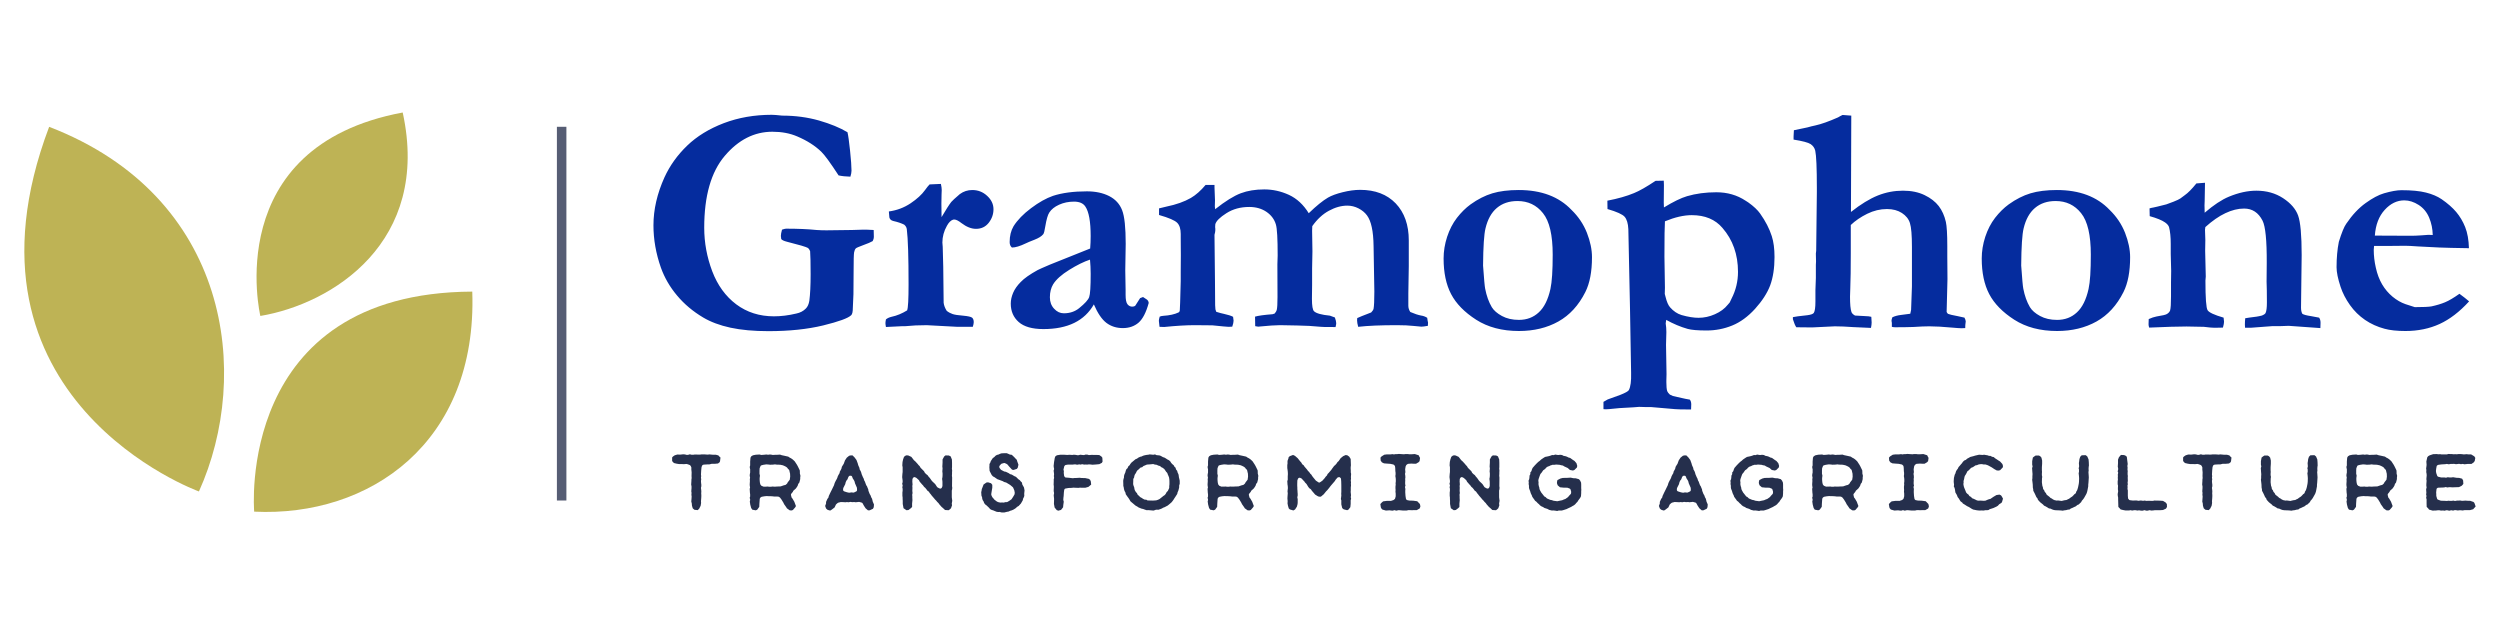 <?xml version="1.0" encoding="UTF-8" standalone="no"?><!DOCTYPE svg PUBLIC "-//W3C//DTD SVG 1.1//EN" "http://www.w3.org/Graphics/SVG/1.1/DTD/svg11.dtd"><svg width="100%" height="100%" viewBox="0 0 200 50" version="1.1" xmlns="http://www.w3.org/2000/svg" xmlns:xlink="http://www.w3.org/1999/xlink" xml:space="preserve" xmlns:serif="http://www.serif.com/" style="fill-rule:evenodd;clip-rule:evenodd;stroke-linejoin:round;stroke-miterlimit:2;"><path d="M15.915,39.317c0,-0.001 -20.253,-7.305 -11.983,-29.171c14.473,5.572 16.212,19.805 11.983,29.17Z" style="fill:#beb355;"/><path d="M20.828,25.276c0,0 -3.234,-13.549 11.388,-16.276c2.268,10.371 -5.638,15.312 -11.388,16.276Z" style="fill:#beb355;"/><path d="M20.335,40.933c0,-0.001 -1.527,-17.51 17.447,-17.605c0.42,12.128 -8.251,18.052 -17.447,17.604Z" style="fill:#beb355;"/><path d="M67.798,10.579c0.062,0.246 0.128,0.739 0.207,1.473c0.076,0.735 0.116,1.272 0.116,1.606c0,0.128 -0.032,0.286 -0.089,0.475c-0.371,-0.009 -0.688,-0.044 -0.945,-0.101c-0.657,-1.007 -1.116,-1.637 -1.386,-1.896c-0.498,-0.48 -1.139,-0.889 -1.924,-1.223c-0.579,-0.25 -1.241,-0.374 -1.992,-0.374c-1.439,0 -2.71,0.643 -3.804,1.931c-1.096,1.289 -1.643,3.207 -1.643,5.749c0,1.192 0.216,2.353 0.64,3.48c0.429,1.126 1.069,2.006 1.92,2.647c0.857,0.639 1.859,0.96 3.015,0.96c0.561,0 1.157,-0.071 1.784,-0.221c0.322,-0.065 0.579,-0.202 0.777,-0.409c0.137,-0.14 0.229,-0.342 0.274,-0.62c0.066,-0.497 0.102,-1.205 0.102,-2.124c0,-0.897 -0.014,-1.509 -0.04,-1.843c-0.058,-0.133 -0.12,-0.216 -0.172,-0.251c-0.058,-0.039 -0.235,-0.101 -0.526,-0.189l-1.152,-0.308c-0.247,-0.062 -0.402,-0.136 -0.463,-0.22c-0.018,-0.11 -0.027,-0.194 -0.027,-0.246c0,-0.119 0.031,-0.286 0.092,-0.502c0.155,-0.052 0.261,-0.079 0.323,-0.079c0.94,0 1.753,0.035 2.441,0.106c0.243,0.017 0.508,0.026 0.79,0.026l2.044,-0.026l0.865,-0.027c0.107,-0.009 0.394,0 0.87,0.027c0.009,0.224 0.013,0.413 0.013,0.567c0,0.093 -0.031,0.202 -0.093,0.321c-0.145,0.088 -0.396,0.194 -0.75,0.321c-0.353,0.132 -0.552,0.216 -0.596,0.26c-0.066,0.066 -0.114,0.176 -0.141,0.321c-0.027,0.145 -0.04,0.66 -0.04,1.535c0,1.011 -0.004,1.619 -0.013,1.817c-0.031,0.633 -0.048,0.994 -0.048,1.082c0,0.316 -0.044,0.514 -0.133,0.594c-0.238,0.237 -0.989,0.51 -2.243,0.818c-1.253,0.303 -2.715,0.457 -4.379,0.457c-1.161,0 -2.172,-0.092 -3.033,-0.277c-0.856,-0.185 -1.584,-0.458 -2.189,-0.818c-0.812,-0.484 -1.506,-1.064 -2.084,-1.755c-0.578,-0.686 -1.007,-1.43 -1.293,-2.23c-0.398,-1.131 -0.596,-2.261 -0.596,-3.387c0,-1.262 0.296,-2.543 0.882,-3.84c0.429,-0.937 1.034,-1.782 1.815,-2.534c0.781,-0.752 1.757,-1.35 2.931,-1.799c1.17,-0.445 2.451,-0.668 3.828,-0.668c0.172,0 0.454,0.022 0.838,0.065c1.056,0 2.036,0.133 2.949,0.392c0.914,0.264 1.674,0.576 2.278,0.937Zm3.077,14.973c0.115,-0.097 0.261,-0.163 0.442,-0.207c0.437,-0.092 0.856,-0.269 1.253,-0.515c0.08,-0.206 0.115,-0.902 0.115,-2.089c0,-2.173 -0.044,-3.642 -0.141,-4.408c-0.018,-0.136 -0.084,-0.254 -0.207,-0.36c-0.217,-0.11 -0.508,-0.211 -0.879,-0.295c-0.172,-0.044 -0.274,-0.136 -0.309,-0.286l-0.04,-0.475c0.64,-0.088 1.214,-0.303 1.735,-0.651c0.517,-0.347 0.905,-0.704 1.161,-1.064c0.142,-0.198 0.261,-0.348 0.362,-0.449l0.905,-0.04c0.044,0.198 0.066,0.361 0.066,0.489c0,0.097 -0.004,0.211 -0.013,0.347c-0.009,0.304 -0.013,0.55 -0.013,0.748c0,0.097 0.004,0.453 0.013,1.073c0.353,-0.602 0.614,-1.007 0.777,-1.214c0.075,-0.092 0.304,-0.303 0.685,-0.629c0.295,-0.216 0.626,-0.325 0.997,-0.325c0.455,0 0.852,0.153 1.188,0.466c0.335,0.307 0.507,0.664 0.507,1.069c0,0.404 -0.128,0.765 -0.384,1.091c-0.256,0.321 -0.591,0.479 -1.015,0.479c-0.371,0 -0.76,-0.154 -1.166,-0.462c-0.238,-0.189 -0.433,-0.285 -0.578,-0.285l-0.092,0.013c-0.182,0.061 -0.345,0.224 -0.491,0.492c-0.242,0.427 -0.362,0.876 -0.362,1.338l0.027,0.347c0.031,0.638 0.057,2.129 0.074,4.473c0.027,0.216 0.111,0.432 0.248,0.647c0.154,0.119 0.314,0.202 0.473,0.255c0.158,0.053 0.436,0.097 0.834,0.128c0.397,0.035 0.635,0.092 0.724,0.162c0.084,0.075 0.128,0.194 0.128,0.357c0,0.092 -0.027,0.215 -0.075,0.374l-1.219,0l-2.468,-0.132c-0.622,0 -1.187,0.026 -1.695,0.079l-0.22,0c-0.063,0 -0.508,0.022 -1.347,0.066c-0.026,-0.141 -0.04,-0.242 -0.04,-0.312c0,-0.066 0.014,-0.167 0.04,-0.295Zm20.567,-1.791l0.296,0.194c0.08,0.057 0.129,0.132 0.146,0.216l0.013,0.066c-0.208,0.765 -0.481,1.288 -0.816,1.579c-0.336,0.286 -0.756,0.431 -1.254,0.431c-0.508,0 -0.949,-0.141 -1.316,-0.418c-0.366,-0.281 -0.698,-0.77 -1.002,-1.478c-0.371,0.655 -0.892,1.148 -1.563,1.478c-0.671,0.33 -1.496,0.497 -2.472,0.497c-0.896,0 -1.554,-0.189 -1.977,-0.563c-0.424,-0.374 -0.636,-0.867 -0.636,-1.474c0,-0.285 0.066,-0.571 0.19,-0.866c0.123,-0.291 0.326,-0.581 0.609,-0.866c0.278,-0.291 0.728,-0.608 1.351,-0.951c0.092,-0.049 0.424,-0.198 0.98,-0.435l3.222,-1.289c0.027,-0.325 0.04,-0.66 0.04,-0.994c0,-1.157 -0.141,-1.949 -0.429,-2.371c-0.172,-0.255 -0.471,-0.387 -0.904,-0.387c-0.433,0 -0.83,0.083 -1.192,0.246c-0.362,0.163 -0.623,0.374 -0.786,0.629c-0.123,0.189 -0.225,0.55 -0.313,1.074c-0.058,0.378 -0.115,0.593 -0.168,0.655c-0.128,0.163 -0.362,0.312 -0.702,0.444c-0.34,0.132 -0.574,0.229 -0.693,0.29c-0.468,0.225 -0.839,0.335 -1.112,0.335c-0.12,-0.101 -0.182,-0.246 -0.182,-0.436c0,-0.492 0.102,-0.91 0.31,-1.267c0.313,-0.497 0.781,-0.981 1.403,-1.447c0.627,-0.471 1.21,-0.796 1.753,-0.985c0.742,-0.242 1.646,-0.361 2.715,-0.361c0.693,0 1.285,0.128 1.779,0.378c0.499,0.256 0.843,0.63 1.037,1.131c0.195,0.497 0.287,1.395 0.287,2.692l-0.035,2.124l0.027,1.562l0,0.4c0,0.361 0.048,0.607 0.145,0.739c0.102,0.132 0.23,0.198 0.384,0.198c0.093,0 0.177,-0.022 0.243,-0.074l0.388,-0.607l0.234,-0.089Zm-4.242,-2.991c-0.49,0.163 -1.046,0.436 -1.66,0.818c-0.618,0.383 -1.046,0.766 -1.288,1.153c-0.172,0.286 -0.261,0.634 -0.261,1.042c0,0.37 0.114,0.678 0.34,0.915c0.22,0.242 0.481,0.365 0.773,0.365c0.485,0 0.896,-0.14 1.231,-0.413c0.455,-0.37 0.724,-0.664 0.799,-0.884c0.08,-0.22 0.12,-0.84 0.12,-1.861c0,-0.378 -0.019,-0.756 -0.054,-1.135Zm5.576,4.562c0.066,-0.035 0.163,-0.057 0.283,-0.066c0.507,-0.031 0.913,-0.123 1.218,-0.268c0.057,-0.027 0.097,-0.084 0.106,-0.167c0.013,-0.089 0.04,-0.867 0.075,-2.345l0,-0.748l0.009,-1.329l-0.009,-1.38l0,-0.308c0,-0.405 -0.093,-0.704 -0.278,-0.893c-0.186,-0.194 -0.671,-0.405 -1.457,-0.629l0,-0.528c0.163,-0.04 0.358,-0.088 0.583,-0.141c0.794,-0.163 1.448,-0.396 1.964,-0.695c0.398,-0.233 0.791,-0.58 1.179,-1.042l0.711,0l0,0.202l0.039,1.034l-0.013,0.475l0.026,0.233c0.817,-0.647 1.502,-1.069 2.049,-1.276c0.548,-0.206 1.174,-0.308 1.881,-0.308c0.684,0 1.336,0.146 1.972,0.436c0.636,0.295 1.161,0.783 1.585,1.469c0.614,-0.594 1.126,-1.007 1.541,-1.25c0.283,-0.162 0.671,-0.307 1.17,-0.43c0.494,-0.123 0.962,-0.19 1.404,-0.19c1.196,0 2.145,0.361 2.842,1.083c0.698,0.734 1.047,1.72 1.047,2.965l0,2.049c0,0.422 -0.014,1.148 -0.036,2.177l0,0.995c0,0.171 0.049,0.338 0.155,0.501c0.336,0.145 0.623,0.242 0.865,0.286c0.172,0.022 0.336,0.084 0.49,0.18c0.018,0.154 0.04,0.281 0.066,0.383l-0.013,0.259c-0.242,0.044 -0.414,0.067 -0.516,0.067c-0.071,0 -0.279,-0.023 -0.627,-0.058c-0.349,-0.039 -0.79,-0.061 -1.329,-0.061c-1.298,0 -2.335,0.043 -3.103,0.132c-0.058,-0.216 -0.089,-0.388 -0.089,-0.519l0.013,-0.181c0.111,-0.057 0.482,-0.207 1.113,-0.448c0.111,-0.115 0.177,-0.212 0.194,-0.3c0.04,-0.211 0.062,-0.672 0.062,-1.376l-0.062,-3.634c-0.008,-0.611 -0.057,-1.117 -0.145,-1.513c-0.084,-0.4 -0.213,-0.712 -0.38,-0.941c-0.168,-0.229 -0.393,-0.414 -0.68,-0.563c-0.282,-0.145 -0.582,-0.22 -0.892,-0.22c-0.48,0 -0.975,0.136 -1.474,0.409c-0.499,0.269 -0.944,0.682 -1.333,1.232l-0.013,0.373l0.026,1.65l-0.026,1.35l0,1.29l-0.014,1.148c0,0.567 0.058,0.901 0.173,1.002c0.172,0.163 0.591,0.282 1.266,0.348l0.397,0.145c0.071,0.198 0.107,0.352 0.107,0.461c0,0.062 -0.018,0.163 -0.053,0.309l-0.375,-0.009l-0.517,0l-0.269,-0.013c-0.614,-0.062 -1.25,-0.097 -1.903,-0.106l-1.386,-0.026c-0.336,0 -0.918,0.039 -1.744,0.119l-0.234,-0.04l-0.013,-0.761c0.261,-0.079 0.725,-0.141 1.4,-0.194c0.039,-0.008 0.097,-0.026 0.167,-0.053c0.092,-0.109 0.15,-0.202 0.168,-0.281c0.044,-0.171 0.062,-0.519 0.062,-1.043l-0.009,-2.617l0.022,-0.695c0,-1.341 -0.044,-2.168 -0.142,-2.489c-0.119,-0.409 -0.37,-0.748 -0.754,-1.012c-0.384,-0.26 -0.843,-0.391 -1.377,-0.391c-0.698,0 -1.307,0.167 -1.823,0.497c-0.521,0.33 -0.817,0.624 -0.892,0.879c-0.009,0.106 -0.014,0.181 -0.014,0.233l0.014,0.128l0,0.132c0,0.075 -0.022,0.198 -0.066,0.361l0.039,3.699l0.013,1.931c0,0.07 0.01,0.18 0.023,0.334l0.066,0.194c0.243,0.079 0.45,0.131 0.622,0.167c0.318,0.071 0.561,0.145 0.724,0.233c0.027,0.145 0.04,0.251 0.04,0.308c0,0.114 -0.036,0.273 -0.106,0.48c-0.137,0.008 -0.238,0.013 -0.296,0.013c-0.097,0 -0.525,-0.04 -1.293,-0.119l-1.413,-0.013c-0.671,0 -1.483,0.048 -2.441,0.145l-0.376,-0.013c-0.017,-0.141 -0.034,-0.299 -0.052,-0.48c0,-0.075 0.022,-0.189 0.066,-0.334Zm32.941,-8.543c0.551,0.533 0.962,1.145 1.236,1.835c0.269,0.691 0.406,1.342 0.406,1.953c0,1.153 -0.177,2.081 -0.53,2.784c-0.534,1.065 -1.254,1.852 -2.159,2.358c-0.904,0.506 -1.959,0.761 -3.156,0.761c-1.346,0 -2.485,-0.303 -3.421,-0.902c-0.936,-0.602 -1.603,-1.284 -2.004,-2.05c-0.402,-0.765 -0.601,-1.715 -0.601,-2.85c0,-0.572 0.093,-1.152 0.282,-1.733c0.19,-0.576 0.451,-1.082 0.782,-1.513c0.336,-0.431 0.697,-0.791 1.095,-1.082c0.578,-0.414 1.157,-0.708 1.739,-0.884c0.583,-0.176 1.289,-0.264 2.115,-0.264c1.801,0 3.209,0.528 4.216,1.587Zm-7.072,4.457c0.075,1.068 0.132,1.68 0.167,1.843c0.111,0.576 0.287,1.069 0.53,1.482c0.163,0.268 0.433,0.501 0.812,0.708c0.38,0.207 0.835,0.312 1.36,0.312c0.632,0 1.161,-0.202 1.589,-0.602c0.433,-0.396 0.742,-1.021 0.932,-1.874c0.123,-0.558 0.181,-1.474 0.181,-2.745c0,-1.562 -0.256,-2.67 -0.777,-3.316c-0.516,-0.651 -1.196,-0.972 -2.039,-0.972c-0.667,0 -1.214,0.184 -1.652,0.554c-0.437,0.369 -0.737,0.915 -0.909,1.636c-0.115,0.462 -0.181,1.456 -0.194,2.974Zm9.632,11.485l0,-0.582c0.155,-0.096 0.27,-0.157 0.336,-0.193l0.997,-0.36c0.415,-0.163 0.645,-0.295 0.698,-0.388c0.137,-0.259 0.198,-0.712 0.181,-1.368l-0.088,-5.128l-0.133,-6.379c-0.022,-0.461 -0.124,-0.791 -0.295,-0.989c-0.173,-0.198 -0.632,-0.404 -1.373,-0.62l-0.009,-0.669c0.843,-0.163 1.553,-0.365 2.132,-0.607c0.424,-0.172 0.998,-0.497 1.721,-0.98l0.658,-0.014l0.013,0.361l-0.013,1.394c0,0.053 0.005,0.18 0.013,0.387c0.751,-0.458 1.365,-0.757 1.85,-0.901c0.707,-0.207 1.488,-0.313 2.34,-0.313c0.879,0 1.66,0.224 2.34,0.673c0.053,0.031 0.128,0.079 0.22,0.141c0.433,0.308 0.746,0.607 0.945,0.888c0.433,0.612 0.741,1.21 0.932,1.804c0.145,0.448 0.22,1.007 0.22,1.676c0,0.892 -0.119,1.649 -0.348,2.27c-0.234,0.615 -0.637,1.24 -1.205,1.869c-0.57,0.625 -1.179,1.073 -1.828,1.337c-0.654,0.268 -1.338,0.4 -2.053,0.4c-0.706,0 -1.209,-0.044 -1.51,-0.127c-0.578,-0.163 -1.152,-0.405 -1.721,-0.722c-0.027,0.137 -0.04,0.229 -0.04,0.282l0.04,0.347c0.008,0.097 0.013,0.212 0.013,0.348c0,0.062 -0.009,0.4 -0.027,1.02l0.04,2.345c0,0.053 -0.004,0.224 -0.013,0.515l0,0.14c0,0.322 0.022,0.55 0.066,0.699c0.031,0.084 0.106,0.181 0.216,0.282c0.089,0.036 0.168,0.075 0.247,0.114c0.27,0.053 0.503,0.106 0.707,0.159c0.203,0.048 0.415,0.092 0.64,0.128c0.075,0.092 0.115,0.219 0.115,0.373c0,0.093 -0.005,0.234 -0.014,0.414l-0.233,0c-0.5,0 -0.848,-0.009 -1.047,-0.026l-1.951,-0.168l-0.481,0l-0.45,-0.013l-0.455,0.036l-0.697,0.039c-0.261,0.009 -0.544,0.031 -0.853,0.066c-0.313,0.035 -0.534,0.053 -0.675,0.053l-0.168,-0.013Zm4.905,-9.216c0.031,0.102 0.053,0.181 0.062,0.234c0.097,0.395 0.216,0.672 0.361,0.835c0.27,0.308 0.574,0.515 0.919,0.62c0.516,0.146 0.971,0.22 1.36,0.22c0.446,0 0.887,-0.096 1.311,-0.286c0.428,-0.189 0.772,-0.439 1.028,-0.761c0.036,-0.043 0.089,-0.101 0.155,-0.18c0.062,-0.137 0.11,-0.238 0.146,-0.308c0.344,-0.668 0.516,-1.385 0.516,-2.138c0,-1.394 -0.415,-2.564 -1.245,-3.519c-0.574,-0.677 -1.395,-1.02 -2.454,-1.02c-0.632,0 -1.347,0.163 -2.146,0.493c-0.026,0.334 -0.04,1.275 -0.04,2.819l0.04,2.49c0,0.057 -0.005,0.224 -0.013,0.501Zm10.25,1.856c0.141,-0.035 0.522,-0.088 1.153,-0.153c0.278,-0.035 0.45,-0.097 0.516,-0.181c0.089,-0.132 0.133,-0.435 0.133,-0.915l0,-0.914l0.035,-0.968l0,-1.056l0.013,-0.259l-0.013,-0.643l0.026,-0.219l0.053,-4.681l0,-0.361c0,-1.596 -0.044,-2.586 -0.128,-2.964c-0.053,-0.22 -0.176,-0.396 -0.37,-0.528c-0.195,-0.128 -0.649,-0.246 -1.364,-0.361l0,-0.268c0,-0.128 0.008,-0.29 0.026,-0.48l1.086,-0.228c0.216,-0.062 0.424,-0.114 0.622,-0.154c0.482,-0.106 1.091,-0.321 1.824,-0.647c0.127,-0.079 0.247,-0.14 0.362,-0.193l0.697,0.053l-0.026,7.706c0.786,-0.621 1.501,-1.056 2.145,-1.315c0.649,-0.26 1.32,-0.387 2.017,-0.387c0.667,0 1.241,0.118 1.731,0.356c0.485,0.233 0.861,0.528 1.13,0.875c0.265,0.347 0.455,0.77 0.57,1.267c0.074,0.339 0.114,0.981 0.114,1.935l0,0.823l0.014,1.817l-0.067,2.63c0.036,0.079 0.075,0.127 0.119,0.154c0.102,0.044 0.358,0.106 0.764,0.18c0.229,0.044 0.411,0.084 0.543,0.119c0.067,0.127 0.102,0.229 0.102,0.308l-0.013,0.101c-0.018,0.097 -0.027,0.238 -0.027,0.427l-0.296,0.013c-0.128,0 -0.384,-0.017 -0.764,-0.052c-0.723,-0.067 -1.333,-0.102 -1.822,-0.102c-0.319,0 -0.747,0.018 -1.281,0.053c-0.379,0.013 -0.861,0.022 -1.448,0.022c-0.097,0 -0.181,-0.013 -0.26,-0.035l0,-0.312l-0.027,-0.168c0,-0.066 0.023,-0.162 0.066,-0.281c0.199,-0.097 0.428,-0.158 0.694,-0.189c0.26,-0.031 0.511,-0.062 0.741,-0.097c0.035,-0.163 0.058,-0.264 0.066,-0.308l0.067,-1.883l0,-3.158c0,-0.932 -0.053,-1.566 -0.16,-1.9c-0.101,-0.33 -0.317,-0.598 -0.643,-0.81c-0.327,-0.211 -0.725,-0.316 -1.193,-0.316c-0.543,0 -1.068,0.127 -1.58,0.378c-0.516,0.255 -0.954,0.554 -1.316,0.898l0,2.256c0,1.236 -0.013,2.164 -0.039,2.785c-0.018,0.369 -0.022,0.597 -0.022,0.694c0,0.594 0.035,0.999 0.114,1.223c0.036,0.106 0.129,0.198 0.283,0.286c0.322,0.022 0.587,0.039 0.799,0.044c0.208,0.004 0.38,0.022 0.507,0.057c0.018,0.216 0.027,0.366 0.027,0.453c0,0.119 -0.018,0.264 -0.053,0.435l-1.434,-0.065c-0.543,-0.04 -1.029,-0.062 -1.462,-0.062l-1.81,0.088l-1.267,-0.013c-0.088,-0.119 -0.177,-0.334 -0.274,-0.643l0,-0.167Zm25.336,-8.582c0.551,0.533 0.962,1.145 1.236,1.835c0.269,0.691 0.406,1.342 0.406,1.953c0,1.153 -0.177,2.081 -0.53,2.784c-0.534,1.065 -1.254,1.852 -2.159,2.358c-0.904,0.506 -1.96,0.761 -3.156,0.761c-1.347,0 -2.485,-0.303 -3.421,-0.902c-0.936,-0.602 -1.603,-1.284 -2.005,-2.05c-0.401,-0.765 -0.6,-1.715 -0.6,-2.85c0,-0.572 0.093,-1.152 0.282,-1.733c0.19,-0.576 0.451,-1.082 0.782,-1.513c0.336,-0.431 0.697,-0.791 1.095,-1.082c0.578,-0.414 1.156,-0.708 1.739,-0.884c0.583,-0.176 1.289,-0.264 2.115,-0.264c1.801,0 3.209,0.528 4.216,1.587Zm-7.072,4.457c0.074,1.068 0.132,1.68 0.167,1.843c0.111,0.576 0.287,1.069 0.53,1.482c0.163,0.268 0.432,0.501 0.812,0.708c0.38,0.207 0.835,0.313 1.36,0.313c0.631,0 1.161,-0.202 1.589,-0.603c0.433,-0.396 0.741,-1.021 0.931,-1.874c0.124,-0.558 0.181,-1.474 0.181,-2.745c0,-1.562 -0.256,-2.67 -0.776,-3.316c-0.517,-0.651 -1.196,-0.972 -2.04,-0.972c-0.667,0 -1.214,0.184 -1.651,0.554c-0.437,0.369 -0.737,0.915 -0.909,1.636c-0.115,0.462 -0.181,1.456 -0.194,2.974Zm10.202,4.28c0.224,-0.101 0.432,-0.172 0.622,-0.207c0.472,-0.075 0.75,-0.141 0.825,-0.194c0.133,-0.074 0.216,-0.171 0.261,-0.281c0.053,-0.172 0.075,-0.55 0.075,-1.135l0,-1.121l0.013,-0.916l-0.035,-1.355l0,-0.809c0,-0.541 -0.044,-0.985 -0.133,-1.328c-0.035,-0.128 -0.141,-0.26 -0.322,-0.387c-0.243,-0.172 -0.649,-0.34 -1.227,-0.502l-0.014,-0.62c0.111,-0.035 0.212,-0.057 0.305,-0.07c0.088,-0.014 0.437,-0.097 1.037,-0.251c0.477,-0.172 0.782,-0.29 0.919,-0.361c0.044,-0.026 0.114,-0.066 0.207,-0.114c0.106,-0.088 0.221,-0.172 0.349,-0.259c0.26,-0.181 0.57,-0.493 0.931,-0.942l0.689,-0.053l-0.026,1.461c-0.009,0.145 -0.013,0.259 -0.013,0.347c0,0.066 0.004,0.264 0.013,0.589c0.715,-0.615 1.364,-1.047 1.951,-1.288c0.768,-0.317 1.496,-0.475 2.185,-0.475c0.813,0 1.523,0.198 2.137,0.598c0.609,0.4 1.011,0.862 1.201,1.386c0.19,0.523 0.286,1.583 0.286,3.171l-0.052,4.201c0,0.198 0.035,0.36 0.101,0.488c0.088,0.07 0.326,0.136 0.71,0.193l0.636,0.119c0.08,0.11 0.115,0.247 0.115,0.409c0,0.106 -0.005,0.246 -0.013,0.427l-2.534,-0.181l-0.75,0.027l-0.592,0l-1.709,0.128l-0.441,0c-0.009,-0.111 -0.013,-0.198 -0.013,-0.256c0,-0.158 0.009,-0.325 0.026,-0.505c0.12,-0.027 0.424,-0.066 0.905,-0.128c0.133,-0.018 0.274,-0.049 0.429,-0.088c0.172,-0.07 0.269,-0.141 0.295,-0.207c0.071,-0.149 0.106,-0.426 0.106,-0.84c0,-0.721 -0.009,-1.275 -0.026,-1.662l0.013,-1.496c0.009,-1.812 -0.106,-2.938 -0.336,-3.387c-0.33,-0.646 -0.821,-0.968 -1.474,-0.968c-0.486,0 -0.984,0.124 -1.501,0.37c-0.516,0.242 -1.051,0.616 -1.602,1.112l-0.027,0.221l0.027,0.813l-0.014,0.863l0.049,2.062l-0.027,0.321c0,1.399 0.058,2.191 0.173,2.371c0.11,0.181 0.538,0.379 1.28,0.594c0.022,0.146 0.035,0.251 0.035,0.321c0,0.102 -0.026,0.26 -0.088,0.476c-0.27,0.008 -0.49,0.013 -0.671,0.013c-0.186,0 -0.468,-0.027 -0.857,-0.075l-1.381,-0.027c-0.693,0 -1.687,0.031 -2.989,0.089c-0.035,-0.084 -0.053,-0.177 -0.053,-0.269c0,-0.071 0.005,-0.207 0.014,-0.413Zm15.207,-6.172c0.225,-0.73 0.424,-1.218 0.596,-1.456c0.481,-0.708 0.998,-1.257 1.545,-1.649c0.548,-0.396 1.042,-0.66 1.479,-0.787c0.57,-0.163 1.033,-0.247 1.387,-0.247c0.807,0 1.465,0.062 1.964,0.189c0.499,0.124 0.918,0.304 1.254,0.532c0.485,0.335 0.874,0.678 1.165,1.021c0.291,0.343 0.534,0.748 0.719,1.21c0.186,0.466 0.283,1.029 0.301,1.689l-1.435,-0.027c-0.397,0 -1.267,-0.04 -2.614,-0.114c-0.498,-0.035 -0.842,-0.053 -1.032,-0.053c-0.062,0 -0.525,0.004 -1.395,0.013l-1.113,0c-0.017,0.119 -0.026,0.225 -0.026,0.308c0,0.458 0.052,0.937 0.168,1.439c0.11,0.501 0.278,0.945 0.503,1.328c0.225,0.383 0.503,0.708 0.834,0.985c0.331,0.273 0.676,0.471 1.029,0.594l0.75,0.242c0.663,0 1.108,-0.022 1.333,-0.061c0.411,-0.089 0.777,-0.198 1.09,-0.33c0.319,-0.132 0.698,-0.361 1.148,-0.678c0.309,0.225 0.566,0.427 0.773,0.607c-0.759,0.832 -1.545,1.435 -2.357,1.808c-0.817,0.374 -1.726,0.563 -2.737,0.563c-0.68,0 -1.236,-0.061 -1.669,-0.18c-0.579,-0.154 -1.099,-0.392 -1.563,-0.708c-0.467,-0.322 -0.869,-0.713 -1.205,-1.188c-0.335,-0.471 -0.587,-0.959 -0.751,-1.456c-0.216,-0.651 -0.322,-1.178 -0.322,-1.57c0,-0.748 0.062,-1.426 0.181,-2.024Zm7.514,-0.554c-0.009,-0.484 -0.102,-0.941 -0.283,-1.381c-0.181,-0.436 -0.463,-0.779 -0.843,-1.025c-0.38,-0.242 -0.763,-0.365 -1.152,-0.365c-0.574,0 -1.099,0.251 -1.563,0.76c-0.463,0.507 -0.728,1.192 -0.79,2.059l2.949,0.013c0.19,0 0.459,-0.013 0.803,-0.035c0.252,-0.026 0.429,-0.039 0.53,-0.039c0.08,0 0.195,0.004 0.349,0.013Z" style="fill:#052c9e;"/><path d="M55.573,36.361l0.424,0.009l0.117,-0.018l0.253,0l0.244,0.018l0.017,0l0.109,-0.018l0.298,0.027l0.234,0l0.199,0.054l0.09,0.099l0.081,0.072l-0.036,0.287l-0.027,0.082l-0.135,0.107l-0.271,0.027l-0.253,0l-0.018,0.009l-0.153,0.036l-0.135,0l-0.307,0.018c-0.009,0 -0.027,0 -0.036,0.009l-0.046,0.018c-0.026,0.009 -0.045,0.027 -0.054,0.063l-0.036,0.081c0,0.009 -0.009,0.009 -0.009,0.027l-0.027,0.261l-0.018,0.323l0,0.018l0.018,0.126l-0.018,0.081l0,0.036l0.018,0.144l-0.018,0.108l0,0.027l0.009,0.144l0.018,0.134l0,0.135l-0.027,0.108l0,0.036l0.018,0.144l0.009,0.125l-0.009,0.154l0.009,0.125l0,0.117l-0.009,0.162l-0.018,0.225l0.009,0.135l-0.036,0.225l-0.117,0.233l-0.117,0.117l-0.262,-0.027l-0.136,-0.117l-0.062,-0.206l-0.019,-0.207c0,-0.009 -0.009,-0.018 -0.009,-0.027l-0.027,-0.099l0.019,-0.252l0.008,-0.135l0,-0.036l-0.018,-0.116l0.01,-0.135l0,-0.036l-0.019,-0.108l0.009,-0.144l0.01,-0.117l0,-0.117l0,-0.018l-0.028,-0.152l0.018,-0.288l0,-0.099l0.018,-0.126l0,-0.036l-0.008,-0.135l0.008,-0.287l-0.027,-0.27l0.009,-0.09c0,-0.009 0,-0.036 -0.009,-0.045l-0.036,-0.09c0,-0.009 -0.018,-0.018 -0.018,-0.018l-0.027,-0.045c-0.009,-0.018 -0.036,-0.027 -0.054,-0.036l-0.118,-0.045l-0.089,-0.027c-0.01,-0.009 -0.037,-0.009 -0.046,-0.009l-0.207,0.018l-0.153,-0.009l-0.019,0l-0.207,0l-0.181,-0.027l-0.225,-0.054l-0.072,-0.063l-0.081,-0.098l0,-0.288l0.063,-0.072l0.144,-0.099l0.208,-0.063l0.216,0.009l0.018,0l0.226,-0.027l0.135,0.009l0.117,0.027l0.018,0.009l0.127,0c0.008,0 0.018,-0.009 0.027,-0.009l0.117,-0.036l0.108,0.027l0.018,0.009l0.154,0l0.108,-0.018Zm4.403,2.382l0.018,-0.269l-0.009,-0.108l0.018,-0.153l0,-0.036l-0.027,-0.099l0.009,-0.144l0.027,-0.126l0,-0.279l-0.009,-0.017l-0.027,-0.153l0.027,-0.099l0.009,-0.018l0,-0.315l0.027,-0.314l0.063,-0.108l0.135,-0.081l0.226,-0.045l0.307,-0.018l0.09,0.027c0.018,0.009 0.027,0.009 0.036,0.009l0.144,-0.009l0.109,-0.009l0.162,-0.018l0.117,0.018l0.027,0l0.136,-0.018l0.099,0.009l0.126,0.027l0.018,0l0.154,-0.009l0.126,0l0.289,-0.018l0.126,0.045l0.252,0.054l0.28,0.063l0.118,0.081l0.108,0.054l0.117,0.081l0.09,0.081l0.091,0.089l0.081,0.126l0.072,0.108l0.072,0.126l0.045,0.09l0.127,0.261l0.008,0.134l0,0.126c0,0.009 0.01,0.018 0.01,0.027l0.036,0.153l-0.018,0.135l0,0.126l-0.036,0.144l-0.036,0.134l-0.073,0.09c-0.009,0.018 -0.018,0.018 -0.018,0.036l-0.036,0.117l-0.063,0.108l-0.09,0.126l-0.172,0.153l-0.036,0.036l-0.027,0.072l-0.126,0.152c-0.018,0.027 -0.036,0.063 -0.027,0.099l0.045,0.189c0,0.009 0.009,0.018 0.018,0.036l0.054,0.063l0.153,0.261l0.046,0.126l0.081,0.215l-0.063,0.108l-0.181,0.207l-0.099,0.036l-0.153,-0.009l-0.226,-0.162l-0.054,-0.09l-0.172,-0.243l-0.054,-0.116l-0.153,-0.252l-0.117,-0.153c-0.009,-0.018 -0.027,-0.018 -0.036,-0.027l-0.055,-0.036c-0.008,-0.009 -0.036,-0.018 -0.045,-0.018l-0.126,-0.009l-0.217,0l-0.144,-0.018l-0.171,-0.009l-0.136,0l-0.135,-0.009l-0.189,0.018l-0.199,0.036c-0.009,0 -0.018,0.009 -0.027,0.009l-0.063,0.036c-0.018,0.009 -0.027,0.018 -0.036,0.036l-0.036,0.063c-0.009,0.009 -0.009,0.036 -0.009,0.045l-0.018,0.252l-0.01,0.135l-0.009,0.233l-0.162,0.225l-0.117,0.054l-0.28,-0.054l-0.09,-0.135l-0.073,-0.27l-0.035,-0.251l0.027,-0.108l0,-0.045l-0.036,-0.144l0.036,-0.099l0,-0.045l0,-0.126l-0.018,-0.134l-0.018,-0.306l0.027,-0.099l0,-0.045l-0.018,-0.072l-0.009,-0.153Zm1.876,-1.573l-0.243,0.009l-0.144,-0.018l-0.154,-0.009l-0.018,0l-0.235,0.036l-0.135,0.036c-0.036,0.009 -0.072,0.027 -0.081,0.063l-0.063,0.153c0,0.009 -0.009,0.018 -0.009,0.036l-0.009,0.161l0,0.279l0.009,0.018l0.027,0.126l-0.018,0.126l-0.009,0.126l0.009,0.171l0.018,0.153l0.036,0.126c0,0.017 0.018,0.017 0.027,0.035l0.045,0.054c0.009,0.018 0.027,0.018 0.045,0.027l0.135,0.054c0.018,0.009 0.028,0 0.036,0l0.154,0l0.144,-0.009l0.118,0.018l0.144,0l0.099,-0.018l0.154,0.009l0.108,0l0.108,-0.009l0.271,-0.009l0.027,0l0.261,-0.09l0.118,-0.027c0.018,-0.009 0.027,-0.009 0.036,-0.018l0.081,-0.072c0.009,-0.009 0.018,-0.009 0.027,-0.027l0.045,-0.09l0.154,-0.197c0.009,-0.018 0.017,-0.027 0.017,-0.054l0.01,-0.081l0.018,-0.117l0,-0.018l-0.009,-0.234l-0.009,-0.027l-0.054,-0.233c0,-0.018 -0.018,-0.046 -0.028,-0.054l-0.072,-0.063l-0.063,-0.09l-0.027,-0.027l-0.09,-0.063l-0.09,-0.045c-0.01,-0.009 -0.018,-0.009 -0.018,-0.009l-0.127,-0.054l-0.216,-0.045l-0.018,0l-0.28,-0.009l-0.099,-0.018l-0.027,0l-0.136,0.018Zm8.066,3.191l-0.018,0.216l-0.063,0.126l-0.271,0.126l-0.126,0l-0.19,-0.162l-0.135,-0.206l-0.108,-0.198c-0.009,-0.027 -0.045,-0.045 -0.072,-0.054l-0.19,-0.054c-0.018,-0.009 -0.036,0 -0.045,0l-0.253,0.027l-0.09,-0.018l-0.027,0l-0.153,0.009l-0.117,-0.018l-0.046,0l-0.126,0.027l-0.09,-0.009c-0.009,0 -0.018,-0.009 -0.027,-0.009l-0.135,0.018l-0.145,-0.009l-0.189,-0.009l-0.036,0l-0.145,0.036l-0.018,0l-0.081,0.036l-0.027,0.018l-0.09,0.081c-0.009,0.008 -0.018,0.008 -0.028,0.026l-0.108,0.234l-0.234,0.18l-0.118,0.072l-0.108,-0.027l-0.126,-0.045l-0.099,-0.099l-0.072,-0.197l0.063,-0.172c0,-0.008 0.009,-0.017 0.009,-0.035l0,-0.117l0.108,-0.243l0.063,-0.081c0.009,-0.018 0.027,-0.027 0.027,-0.054l0.018,-0.09l0.063,-0.134l0.054,-0.117l0.136,-0.27l0.108,-0.225l0.054,-0.108c0,-0.009 0.009,-0.027 0.009,-0.027l0.037,-0.126l0.036,-0.09l0.072,-0.143l0.072,-0.126l0.045,-0.099l0.036,-0.117l0.081,-0.153l0.045,-0.072c0.009,-0.018 0.019,-0.027 0.019,-0.036l0.017,-0.107l0.082,-0.144l0.044,-0.09c0,-0.009 0.01,-0.009 0.01,-0.027l0.027,-0.126l0.054,-0.09l0.072,-0.117l0.018,-0.018l0.109,-0.296l0.144,-0.216l0.189,-0.153l0.127,-0.027l0.144,0l0.162,0.162l0.153,0.206l0.1,0.27l0.036,0.135l0.054,0.126l0.045,0.099l0.018,0.117c0,0.009 0.009,0.018 0.019,0.036l0.063,0.107l0.045,0.117l0.036,0.135l0.054,0.126l0.045,0.108l0.054,0.099l0.045,0.144c0,0 0.009,0.018 0.009,0.027l0.054,0.09l0.036,0.107l0.054,0.144c0,0 0.01,0.018 0.01,0.028l0.063,0.089l0.045,0.117l0.054,0.126l0.018,0.126l0.009,0.018l0.091,0.233c0,0 0.008,0 0.008,0.01l0.064,0.107l0.045,0.135l0.009,0.018l0.063,0.108l0.063,0.261l0.009,0.009l0.081,0.189Zm-2.048,-0.953l0.109,0.009c0.018,0 0.036,0 0.054,-0.009l0.045,-0.018l0.189,0.018c0.018,0 0.036,0 0.054,-0.009l0.172,-0.081c0.054,-0.027 0.072,-0.072 0.072,-0.117l-0.009,-0.171c0,-0.018 -0.009,-0.018 -0.009,-0.027l-0.081,-0.188l-0.063,-0.144l-0.036,-0.144c0,-0.009 -0.01,-0.018 -0.01,-0.027l-0.045,-0.09l-0.09,-0.135l-0.054,-0.144c-0.018,-0.054 -0.081,-0.08 -0.135,-0.072l-0.046,0c-0.035,0 -0.072,0.028 -0.089,0.063l-0.019,0.027c0,0.009 -0.009,0.009 -0.009,0.009l-0.072,0.189l-0.081,0.099c0,0 -0.009,0.009 -0.009,0.018l-0.054,0.117l0,0.008l-0.036,0.145l-0.154,0.305c-0.008,0.019 -0.008,0.027 -0.008,0.036l-0.01,0.108c0,0.054 0.036,0.108 0.09,0.126l0.19,0.063l0.144,0.036Zm8.301,-1.205l-0.009,0.692l0.018,0.117l-0.009,0.126l-0.027,0.108l0,0.539l0.018,0.144l0.018,0.135l-0.036,0.207l0,0.035l0.018,0.118l-0.081,0.233l-0.082,0.081l-0.108,0.081l-0.288,-0.018l-0.154,-0.144l-0.126,-0.108l-0.189,-0.216l-0.046,-0.071c0,-0.009 -0.018,-0.019 -0.018,-0.019l-0.108,-0.107l-0.054,-0.072l-0.108,-0.108l-0.073,-0.09l-0.117,-0.135l-0.064,-0.072l-0.072,-0.099l-0.09,-0.107l-0.072,-0.108c-0.009,-0.018 -0.018,-0.018 -0.027,-0.028l-0.09,-0.062l-0.099,-0.135l-0.055,-0.063c0,-0.009 0,-0.009 -0.008,-0.018l-0.109,-0.09l-0.081,-0.117l-0.081,-0.081l-0.099,-0.117l-0.082,-0.09l-0.054,-0.107c0,-0.009 -0.009,-0.019 -0.018,-0.027l-0.198,-0.18c0,0 -0.018,0 -0.027,-0.009l-0.063,-0.036c-0.063,-0.036 -0.145,-0.009 -0.181,0.054l-0.027,0.045c-0.009,0.009 -0.018,0.027 -0.018,0.045l-0.009,0.198l0.009,0.116l0.009,0.126l-0.018,0.099l0,0.036l0.009,0.108l-0.009,0.261l0.018,0.17l-0.027,0.135l0,0.027l0.009,0.09l0,0.144l0.009,0.171l-0.027,0.279l0,0.269l-0.1,0.099l-0.189,0.144l-0.162,0.018l-0.235,-0.162l-0.063,-0.341l0,-0.243l-0.009,-0.153l0,-0.117l-0.018,-0.135l0,-0.269l0.018,-0.135l0,-0.135l0,-0.027l-0.027,-0.126l0.027,-0.108l0,-0.053l-0.036,-0.109l0.027,-0.107l0.009,-0.019l0,-0.125l-0.036,-0.288l0.009,-0.135l0.009,-0.126l0.018,-0.144l0,-0.018l0,-0.368l-0.027,-0.144l0.018,-0.27l0.045,-0.207l0.073,-0.206l0.108,-0.09l0.108,-0.036l0.135,0.018l0.235,0.108l0.072,0.09l0.145,0.189c0,0.008 0.008,0 0.017,0.008l0.1,0.09l0.081,0.09l0.099,0.108l0.054,0.072l0.1,0.099l0.072,0.126c0,0.009 0.008,0.009 0.018,0.018l0.261,0.261l0.063,0.125c0,0.009 0.018,0.018 0.028,0.027l0.081,0.081l0.108,0.081l0.081,0.117l0.018,0.018l0.081,0.09l0.064,0.09l0.081,0.117l0.081,0.09l0.117,0.107l0.091,0.09l0.135,0.207c0.009,0.018 0.018,0.027 0.027,0.036l0.09,0.054c0.009,0.009 0.018,0.009 0.018,0.009l0.072,0.036c0.072,0.036 0.163,0 0.19,-0.072l0.036,-0.09c0,-0.009 0.009,-0.018 0.009,-0.036l0,-0.305l0,-0.019l-0.009,-0.107l-0.018,-0.136l0.027,-0.143l0.009,-0.153l0,-0.018l0,-0.135l-0.018,-0.143l0.009,-0.126l0.009,-0.117l-0.018,-0.153l0.018,-0.306l0,-0.261l0.126,-0.233l0.109,-0.09l0.27,0.009l0.145,0.072l0.099,0.252l0.009,0.269l0,0.333l-0.009,0.108l0,0.027l0.018,0.143l-0.009,0.135l0,0.126l-0.009,0.162l0.018,0.135Zm4.177,2.796l-0.208,0l-0.144,-0.036l-0.036,-0.009l-0.09,0.009l-0.135,-0.018l-0.136,-0.054l-0.126,-0.054l-0.145,-0.045l-0.117,-0.063l-0.09,-0.108l-0.199,-0.189l-0.108,-0.08l-0.081,-0.108l-0.036,-0.099c0,0 -0.009,-0.018 -0.009,-0.027l-0.072,-0.108l-0.036,-0.108l-0.01,-0.099l-0.008,-0.036l-0.046,-0.108l-0.018,-0.288l0.027,-0.107l0.018,-0.135l0.055,-0.135l0.09,-0.234l0.234,-0.161l0.127,-0.01l0.234,0.072l0.1,0.126l0,0.234l-0.028,0.162l-0.036,0.224l-0.018,0.117l0,0.045l0.027,0.09c0,0 0.009,0.009 0.009,0.018l0.054,0.108c0,0.009 0.018,0.018 0.018,0.018l0.064,0.072l0.072,0.09l0.018,0.018l0.18,0.135l0.028,0.018l0.117,0.045l0.135,0.026l0.027,0l0.117,-0.008l0.109,0.008l0.027,0l0.126,-0.035l0.099,0c0.018,0 0.046,0 0.054,-0.009l0.109,-0.063l0.099,-0.063l0.099,-0.072c0.009,-0.009 0.027,-0.009 0.036,-0.027l0.118,-0.18l0.117,-0.198c0.009,-0.009 0.009,-0.036 0.009,-0.045l0.009,-0.08l0,-0.036l-0.027,-0.135l0,-0.018l-0.045,-0.108l-0.055,-0.126l-0.026,-0.036l-0.19,-0.161l-0.081,-0.055l-0.226,-0.135c-0.009,0 -0.018,-0.018 -0.027,-0.018l-0.162,-0.044l-0.099,-0.054l-0.009,-0.009l-0.289,-0.108l-0.153,-0.054l-0.208,-0.144l-0.009,-0.009l-0.135,-0.072l-0.1,-0.108l-0.135,-0.261l-0.036,-0.08l-0.009,-0.153l-0.009,-0.126l0.009,-0.126l0,-0.135l0.063,-0.108c0,-0.009 0.009,-0.018 0.009,-0.018l0.036,-0.108l0.154,-0.233l0.108,-0.081c0.009,-0.009 0.018,-0.009 0.018,-0.009l0.09,-0.099l0.118,-0.072l0.108,-0.027l0.009,0l0.135,-0.063l0.108,-0.036l0.172,-0.009l0.261,0l0.109,0.045l0.117,0.054c0.009,0 0.018,0.009 0.027,0.009l0.144,0.018l0.199,0.189l0.09,0.099l0.108,0.108l0.037,0.125l0.098,0.27l-0.054,0.234l-0.072,0.099l-0.27,0.089l-0.117,-0.026l-0.217,-0.234l-0.145,-0.171c-0.008,-0.018 -0.018,-0.018 -0.026,-0.027l-0.1,-0.054l-0.09,-0.036c-0.018,-0.009 -0.036,-0.018 -0.063,-0.009l-0.099,0.027l-0.091,0.027c-0.018,0.009 -0.045,0.018 -0.054,0.036l-0.108,0.126c-0.018,0.018 -0.027,0.045 -0.027,0.081l0.009,0.063c0,0.027 0.018,0.036 0.027,0.054l0.09,0.117c0.009,0.018 0.027,0.018 0.036,0.026l0.226,0.118c0.009,0 0.018,0.008 0.027,0.008l0.108,0.018l0.226,0.108l0.09,0.063c0.009,0 0.018,0.018 0.027,0.018l0.135,0.036l0.208,0.126l0.126,0.054l0.19,0.189l0.117,0.08l0.063,0.082l0.108,0.107l0.027,0.144c0,0.009 0.009,0.018 0.009,0.027l0.064,0.108l0.063,0.117l0.027,0.135l0.018,0.099l-0.018,0.17l-0.009,0.1l0.009,0.161l-0.036,0.108l-0.063,0.117l0,0.018l-0.027,0.117l-0.145,0.252l-0.18,0.198l-0.109,0.062l-0.027,0.018l-0.09,0.09l-0.108,0.072l-0.109,0.063l-0.135,0.054l-0.099,0.027l-0.135,0.063l-0.118,0.018l-0.216,0.054Zm3.943,-2.23l0.009,-0.278l0,-0.153l0.027,-0.09l0,-0.036l-0.018,-0.126l0.018,-0.144l-0.018,-0.152l-0.018,-0.136l0.036,-0.116l0,-0.045l-0.018,-0.072l-0.018,-0.144l0.036,-0.324l0.054,-0.314l0.045,-0.126l0.126,-0.09l0.28,-0.045l0.28,0l0.271,0.018l0.117,-0.009l0.135,0l0.135,0.009l0.036,0l0.091,-0.018l0.126,0.009l0.117,0.018l0.018,0.009l0.145,0c0.009,0 0.018,-0.009 0.018,-0.009l0.108,-0.027l0.144,0.018l0.127,0.009c0.009,0 0.027,0.009 0.036,0l0.09,-0.036l0.163,0l0.117,0.036l0.027,0l0.234,-0.018l0.117,0.009l0.28,0l0.181,0.009l0.162,0.108l0.082,0.099l0.017,0.314l-0.054,0.1l-0.207,0.107l-0.28,0.027l-0.271,0.018l-0.135,-0.018l-0.135,-0.009l-0.018,0l-0.135,0.018l-0.109,-0.009l-0.126,0.009l-0.135,-0.027c-0.018,-0.009 -0.037,-0.009 -0.054,0l-0.091,0.027l-0.09,-0.018l-0.036,0l-0.154,0.027l-0.099,-0.018l-0.018,-0.009l-0.108,0l-0.135,0.018l-0.361,0l-0.018,0l-0.172,0.027c-0.018,0 -0.045,0.018 -0.054,0.027l-0.045,0.045c-0.009,0.009 -0.027,0.036 -0.027,0.054l-0.054,0.225c0,0.017 -0.009,0.027 0,0.053l0.027,0.082l-0.009,0.143l0,0.018l0.027,0.216c0,0.009 0.009,0.036 0.018,0.045l0.036,0.054c0.018,0.027 0.054,0.045 0.081,0.045l0.244,0.018l0.307,0.036l0.026,0l0.127,-0.018l0.126,0l0.163,-0.009l0.108,-0.009l0.144,0.018l0.316,0.009l0.289,0.063l0.099,0.081l0.054,0.126l0.027,0.251l-0.099,0.081l-0.117,0.099l-0.253,0.072l-0.289,0l-0.135,-0.009l-0.117,0.018l-0.262,-0.009l-0.153,-0.009l-0.126,0.018l-0.262,0.009l-0.244,0.045c-0.054,0.009 -0.09,0.054 -0.099,0.108l-0.027,0.207l-0.018,0.287l-0.018,0.135l-0.009,0.144l0,0.036l0.036,0.135l-0.036,0.26l-0.018,0.189l-0.163,0.207l-0.216,0.063l-0.126,-0.045l-0.172,-0.207l-0.054,-0.287l0.009,-0.315l0,-0.099l0,-0.018l-0.018,-0.162l-0.009,-0.108l0.027,-0.143l0,-0.036l-0.027,-0.135l0,-0.108l0.009,-0.171l0,-0.135l-0.018,-0.117Zm10.086,-0.314l0,0.251l-0.036,0.109c0,0.008 -0.008,0.017 -0.008,0.035l0,0.144l-0.028,0.117l-0.036,0.135l-0.063,0.143l-0.027,0.126l-0.063,0.099l-0.081,0.126l-0.073,0.108l-0.072,0.117l-0.063,0.09l-0.09,0.117l-0.09,0.081l-0.117,0.099l-0.109,0.09l-0.253,0.134l-0.099,0.036c-0.009,0 -0.018,0.009 -0.027,0.009l-0.081,0.054l-0.135,0.054l-0.163,0.054l-0.099,-0.009l-0.027,0l-0.108,0.018l-0.009,0.009l-0.136,0.045l-0.424,-0.036l-0.018,0l-0.099,0.009l-0.145,-0.045l-0.144,-0.054l-0.126,-0.027l-0.136,-0.054l-0.108,-0.045l-0.117,-0.08l-0.108,-0.055l-0.1,-0.081l-0.135,-0.116l-0.099,-0.081l-0.09,-0.081l-0.064,-0.117l-0.081,-0.126l-0.081,-0.108l-0.063,-0.09l-0.081,-0.116l-0.027,-0.126c0,-0.01 -0.009,-0.018 -0.009,-0.028l-0.063,-0.108l-0.046,-0.152l-0.018,-0.126l-0.036,-0.135l0,-0.108l-0.009,-0.296l0.018,-0.117l0.045,-0.153l0,-0.036l0,-0.072l0.036,-0.135l0.073,-0.161l0.027,-0.118l0.054,-0.134l0.09,-0.081c0.018,-0.018 0.018,-0.027 0.018,-0.036l0.045,-0.108l0.09,-0.081c0.01,-0.009 0.028,-0.018 0.028,-0.027l0.036,-0.072l0.099,-0.126l0.099,-0.081l0.118,-0.098l0.108,-0.09l0.09,-0.036c0.009,-0.009 0.018,-0.009 0.027,-0.009l0.108,-0.081l0.154,-0.072l0.09,-0.018c0.009,0 0.018,0 0.027,-0.009l0.108,-0.054l0.127,-0.036l0.126,-0.027l0.144,-0.018l0.018,0l0.117,-0.027l0.271,0.027l0.027,0l0.126,-0.027l0.109,0.054c0.009,0.009 0.027,0.009 0.036,0.009l0.117,0.009l0.136,0.018l0.126,0.063l0.09,0.053c0.009,0.01 0.018,0.01 0.018,0.01l0.135,0.045l0.118,0.071l0.09,0.064c0,0 0.009,0 0.018,0.008l0.126,0.064l0.1,0.089l0.072,0.118l0.081,0.089l0.018,0.018l0.108,0.09l0.046,0.09c0,0.009 0.008,0.018 0.017,0.027l0.081,0.072l0.036,0.126c0,0.018 0.01,0.018 0.019,0.036l0.081,0.098l0.018,0.09c0,0.018 0.009,0.018 0.009,0.028l0.072,0.152l0.018,0.09l0.018,0.153l0.037,0.144l0.026,0.126Zm-2.128,-1.331l-0.254,0.027l-0.162,0.009l-0.081,0.009c-0.009,0 -0.018,0 -0.027,0.009l-0.144,0.063l-0.072,0.027c-0.019,0.009 -0.027,0.009 -0.037,0.018l-0.099,0.09l-0.117,0.027l-0.054,0.036l-0.072,0.081l-0.1,0.081c-0.009,0.009 -0.018,0 -0.018,0.009l-0.072,0.09c0,0.008 -0.009,0.008 -0.009,0.018l-0.054,0.116l-0.072,0.108c0,0.009 -0.018,0.009 -0.018,0.027l-0.036,0.099l-0.027,0.144l-0.055,0.09c-0.008,0.009 -0.008,0.036 -0.008,0.045l0,0.099l-0.01,0.287c0,0.018 0.01,0.028 0.01,0.036l0.026,0.099l0.046,0.108l0.027,0.162l0.027,0.081c0,0.009 0.009,0.009 0.009,0.018l0.063,0.108c0,0.008 0.009,0.018 0.009,0.018l0.09,0.09l0.045,0.107l0.027,0.036l0.09,0.072l0.082,0.09l0.027,0.018l0.117,0.063l0.09,0.063l0.127,0.063c0.009,0.009 0.027,0.009 0.036,0.009l0.099,0l0.09,0.054c0.009,0.009 0.027,0.009 0.045,0.009l0.406,0.009l0.262,-0.018c0.009,0 0.018,-0.009 0.027,-0.009l0.109,-0.036l0.117,-0.054l0.026,-0.018l0.1,-0.081l0.081,-0.063l0.109,-0.09l0.098,-0.063l0.037,-0.036l0.054,-0.071l0.072,-0.136l0.081,-0.08c0.01,-0.01 0.018,-0.01 0.018,-0.018l0.054,-0.117l0.046,-0.099c0.009,-0.009 0.009,-0.036 0.009,-0.045l0,-0.117l0.017,-0.153l0,-0.251l-0.008,-0.144l-0.018,-0.117l0,-0.018l-0.054,-0.144l-0.046,-0.099l-0.045,-0.126c-0.009,-0.009 -0.009,-0.018 -0.027,-0.036l-0.063,-0.063l-0.072,-0.108l-0.081,-0.116c0,-0.009 -0.018,-0.018 -0.028,-0.018l-0.09,-0.072c0,0 -0.009,0 -0.018,-0.009l-0.099,-0.045l-0.09,-0.081c-0.009,-0.009 -0.018,-0.009 -0.037,-0.018l-0.108,-0.027l-0.135,-0.063c-0.009,-0.009 -0.027,-0.009 -0.036,-0.009l-0.108,-0.009l-0.1,-0.036c-0.008,-0.009 -0.036,-0.009 -0.044,-0.009Zm4.357,1.618l0.018,-0.269l-0.009,-0.108l0.018,-0.153l0,-0.036l-0.027,-0.099l0.009,-0.144l0.027,-0.126l0,-0.279l-0.009,-0.017l-0.027,-0.153l0.027,-0.099l0.009,-0.018l0,-0.315l0.028,-0.314l0.062,-0.108l0.136,-0.081l0.225,-0.045l0.307,-0.018l0.091,0.027c0.018,0.009 0.026,0.009 0.036,0.009l0.144,-0.009l0.108,-0.009l0.163,-0.018l0.117,0.018l0.027,0l0.135,-0.018l0.099,0.009l0.127,0.027l0.018,0l0.153,-0.009l0.127,0l0.288,-0.018l0.126,0.045l0.253,0.054l0.28,0.063l0.117,0.081l0.108,0.054l0.118,0.081l0.09,0.081l0.09,0.089l0.081,0.126l0.072,0.108l0.073,0.126l0.045,0.09l0.126,0.261l0.009,0.134l0,0.126c0,0.009 0.009,0.018 0.009,0.027l0.036,0.153l-0.018,0.135l0,0.126l-0.036,0.144l-0.036,0.134l-0.072,0.09c-0.009,0.018 -0.018,0.018 -0.018,0.036l-0.036,0.117l-0.064,0.108l-0.09,0.126l-0.171,0.153l-0.036,0.036l-0.027,0.072l-0.127,0.152c-0.018,0.027 -0.036,0.063 -0.027,0.099l0.046,0.189c0,0.009 0.008,0.018 0.018,0.036l0.054,0.063l0.153,0.261l0.045,0.126l0.082,0.215l-0.064,0.108l-0.18,0.207l-0.1,0.036l-0.153,-0.009l-0.225,-0.162l-0.055,-0.09l-0.171,-0.243l-0.054,-0.116l-0.153,-0.252l-0.118,-0.153c-0.009,-0.018 -0.027,-0.018 -0.036,-0.027l-0.054,-0.036c-0.009,-0.009 -0.036,-0.018 -0.045,-0.018l-0.126,-0.009l-0.217,0l-0.145,-0.018l-0.171,-0.009l-0.135,0l-0.135,-0.009l-0.19,0.018l-0.198,0.036c-0.01,0 -0.018,0.009 -0.027,0.009l-0.063,0.036c-0.018,0.009 -0.028,0.018 -0.037,0.036l-0.036,0.063c-0.009,0.009 -0.009,0.036 -0.009,0.045l-0.018,0.252l-0.009,0.135l-0.009,0.233l-0.162,0.225l-0.118,0.054l-0.279,-0.054l-0.09,-0.135l-0.073,-0.27l-0.036,-0.251l0.027,-0.108l0,-0.045l-0.036,-0.144l0.036,-0.099l0,-0.045l0,-0.126l-0.018,-0.134l-0.018,-0.306l0.027,-0.099l0,-0.045l-0.018,-0.072l-0.009,-0.153Zm1.876,-1.573l-0.243,0.009l-0.144,-0.018l-0.154,-0.009l-0.018,0l-0.234,0.036l-0.136,0.036c-0.036,0.009 -0.072,0.027 -0.081,0.063l-0.063,0.153c0,0.009 -0.009,0.018 -0.009,0.036l-0.009,0.161l0,0.279l0.009,0.018l0.027,0.126l-0.018,0.126l-0.009,0.126l0.009,0.171l0.018,0.153l0.036,0.126c0,0.017 0.018,0.017 0.027,0.035l0.045,0.054c0.01,0.018 0.027,0.018 0.046,0.027l0.135,0.054c0.018,0.009 0.027,0 0.036,0l0.153,0l0.145,-0.009l0.117,0.018l0.144,0l0.099,-0.018l0.154,0.009l0.108,0l0.108,-0.009l0.271,-0.009l0.027,0l0.262,-0.09l0.117,-0.027c0.018,-0.009 0.027,-0.009 0.036,-0.018l0.082,-0.072c0.008,-0.009 0.018,-0.009 0.026,-0.027l0.046,-0.09l0.153,-0.197c0.009,-0.018 0.018,-0.027 0.018,-0.054l0.009,-0.081l0.018,-0.117l0,-0.018l-0.009,-0.234l-0.009,-0.027l-0.054,-0.233c0,-0.018 -0.018,-0.046 -0.027,-0.054l-0.072,-0.063l-0.063,-0.09l-0.028,-0.027l-0.09,-0.063l-0.09,-0.045c-0.009,-0.009 -0.018,-0.009 -0.018,-0.009l-0.126,-0.054l-0.217,-0.045l-0.018,0l-0.28,-0.009l-0.099,-0.018l-0.027,0l-0.136,0.018Zm4.52,1.609l-0.018,-0.288l0.036,-0.108l0,-0.036l0,-0.242l0.01,-0.144l0,-0.099l-0.01,-0.153l-0.018,-0.144l-0.018,-0.116l0,-0.252l0.018,-0.09l0,-0.018l0,-0.216l0.073,-0.197l0.018,-0.099l0.09,-0.081l0.262,-0.099l0.153,0.072l0.217,0.189l0.207,0.26l0.072,0.072l0.072,0.126c0.009,0.018 0.018,0.027 0.028,0.036l0.108,0.081l0.045,0.081l0.216,0.251l0.063,0.09c0,0.01 0.01,0.018 0.01,0.018l0.09,0.082l0.081,0.116c0,0.009 0.009,0.018 0.009,0.018l0.09,0.081l0.064,0.108l0.089,0.117l0.199,0.242c0,0.01 0.009,0.019 0.018,0.019l0.189,0.125c0.046,0.036 0.1,0.036 0.145,0l0.171,-0.116c0.009,0 0.018,-0.018 0.018,-0.018l0.172,-0.189l0.09,-0.126l0.072,-0.072c0.009,-0.009 0.018,-0.009 0.027,-0.027l0.045,-0.108l0.091,-0.09l0.216,-0.252l0.045,-0.071l0.081,-0.108l0.091,-0.126l0.081,-0.063l0.09,-0.099c0,0 0.009,0 0.009,-0.009l0.09,-0.135l0.082,-0.072c0,0 0.018,-0.009 0.018,-0.018l0.153,-0.224l0.199,-0.162l0.198,-0.09l0.135,0.018l0.154,0.108l0.117,0.188l0.018,0.504l-0.018,0.153l0,0.135l0.009,0.117l0,0.17l0.027,0.117l-0.009,0.108l-0.009,0.153l0.009,0.117l-0.018,0.135l0,0.027l0.018,0.134l-0.009,0.09l0,0.018l0.009,0.144l-0.018,0.144l0,0.243l-0.009,0.117l0,0.018l0.018,0.161l0.009,0.099l-0.018,0.126l0,0.036l0.027,0.117l-0.036,0.117l0,0.296l-0.027,0.261l-0.145,0.189l-0.108,0.054l-0.28,-0.072l-0.117,-0.099l-0.072,-0.297l0,-0.288l0,-0.035l-0.036,-0.108l0.018,-0.117l0.018,-0.162l0,-0.018l-0.009,-0.116l0.009,-0.154l0,-0.521l-0.009,-0.332l-0.018,-0.198c0,-0.036 -0.027,-0.054 -0.045,-0.072l-0.036,-0.036c-0.027,-0.027 -0.073,-0.027 -0.109,-0.018l-0.062,0.018c-0.019,0.009 -0.037,0.018 -0.046,0.036l-0.126,0.144l-0.072,0.116l-0.28,0.324l-0.081,0.099l-0.081,0.108l-0.073,0.09l-0.09,0.108l-0.09,0.089l-0.19,0.235l-0.225,0.188l-0.162,0l-0.109,-0.045l-0.198,-0.126l-0.081,-0.099l-0.172,-0.197l-0.072,-0.108c-0.009,-0.018 -0.018,-0.018 -0.027,-0.027l-0.108,-0.072l-0.09,-0.117l-0.064,-0.108l-0.072,-0.117c0,-0.009 -0.018,-0.018 -0.018,-0.018l-0.099,-0.099l-0.063,-0.098c0,-0.01 -0.018,-0.01 -0.018,-0.01l-0.181,-0.197l-0.036,-0.027l-0.081,-0.036c-0.072,-0.036 -0.162,0.009 -0.189,0.08l-0.036,0.1c0,0.008 -0.01,0.018 -0.01,0.036l-0.008,0.269l0,0.153l0.008,0.126l0,0.126l0.01,0.117l0.008,0.162l0.01,0.108l0,0.134l-0.028,0.126l0,0.036l0.028,0.126l0,0.27l-0.01,0.126l-0.054,0.206l-0.144,0.225l-0.136,0.081l-0.279,-0.081l-0.09,-0.081l-0.064,-0.216l-0.036,-0.188l0.01,-0.153l0,-0.019l-0.018,-0.233l0.008,-0.144l0.018,-0.252l0,-0.017l-0.018,-0.145l0.028,-0.26l-0.01,-0.171l-0.018,-0.099Zm8.914,-2.463l0.253,0.018l0.153,0.009l0.118,-0.018l0.171,0l0.136,0.018l0.162,0l0.279,-0.018l0.307,0.099l0.055,0.117l0.054,0.09l-0.036,0.26l-0.082,0.09l-0.198,0.117l-0.226,0l-0.153,-0.009l-0.244,0.018c-0.018,0 -0.036,0 -0.054,0.018l-0.081,0.054c-0.009,0.009 -0.027,0.027 -0.036,0.045l-0.036,0.072c0,0.009 -0.009,0.018 -0.009,0.027l-0.036,0.216l0,0.018l0.018,0.215l-0.028,0.126l0,0.036l0.018,0.099l0.01,0.162l-0.018,0.126l0.008,0.117l-0.008,0.126l0,0.17l0.027,0.099l-0.037,0.117l0,0.045l0.028,0.126l-0.01,0.135l0,0.144l0.019,0.278l0.036,0.225c0.009,0.045 0.054,0.099 0.099,0.108l0.172,0.036l0.018,0l0.288,0.009l0.325,0.045l0.208,0.216l0.026,0.09l0.018,0.126l-0.062,0.152l-0.226,0.126l-0.171,0l-0.262,0.009l-0.126,-0.009l-0.127,0l-0.018,0.009l-0.126,0.027l-0.253,0l-0.297,-0.027l-0.118,0l-0.018,0.009l-0.135,0.027l-0.109,-0.036l-0.054,0l-0.108,0.036l-0.117,-0.009l-0.136,-0.018l-0.018,0l-0.279,0.018l-0.28,-0.081l-0.09,-0.099l-0.036,-0.09l-0.036,-0.251l0.126,-0.135l0.099,-0.081l0.28,-0.036l0.307,0c0.009,0 0.018,0.009 0.036,0l0.189,-0.063c0.009,0 0.027,-0.009 0.036,-0.018l0.073,-0.063c0.018,-0.009 0.026,-0.027 0.036,-0.054l0.045,-0.171l0,-0.027l0,-0.17l0,-0.018l-0.018,-0.153l0.009,-0.126l0,-0.027l-0.009,-0.117l0,-0.135l0.018,-0.153l0,-0.027l-0.009,-0.09l0.018,-0.143l0,-0.153l-0.009,-0.117l-0.027,-0.162l0.018,-0.126l0,-0.135l-0.018,-0.135l-0.01,-0.251l-0.018,-0.135c0,-0.018 -0.018,-0.045 -0.036,-0.063l-0.044,-0.045l-0.055,-0.036l-0.252,-0.054l-0.018,0l-0.262,-0.018l-0.216,-0.018l-0.163,-0.08l-0.099,-0.136l-0.018,-0.242l0.09,-0.099l0.216,-0.135l0.217,-0.027l0.289,0l0.153,-0.018l0.099,0.018l0.036,0l0.091,-0.018l0.126,0l0.162,-0.018Zm8.039,1.888l-0.008,0.692l0.018,0.117l-0.01,0.126l-0.026,0.108l0,0.539l0.018,0.144l0.018,0.134l-0.036,0.208l0,0.035l0.018,0.117l-0.082,0.234l-0.081,0.081l-0.108,0.081l-0.289,-0.018l-0.153,-0.144l-0.126,-0.108l-0.19,-0.216l-0.045,-0.072c0,-0.008 -0.018,-0.018 -0.018,-0.018l-0.109,-0.108l-0.054,-0.072l-0.108,-0.107l-0.072,-0.09l-0.117,-0.135l-0.064,-0.072l-0.072,-0.099l-0.09,-0.107l-0.072,-0.108c-0.009,-0.018 -0.018,-0.018 -0.027,-0.028l-0.091,-0.062l-0.098,-0.135l-0.055,-0.063c0,-0.009 0,-0.009 -0.009,-0.018l-0.108,-0.09l-0.082,-0.117l-0.08,-0.081l-0.1,-0.117l-0.081,-0.09l-0.054,-0.108c0,-0.008 -0.009,-0.018 -0.018,-0.026l-0.198,-0.18c0,0 -0.018,0 -0.028,-0.009l-0.063,-0.036c-0.063,-0.036 -0.144,-0.009 -0.18,0.054l-0.027,0.045c-0.01,0.009 -0.018,0.026 -0.018,0.045l-0.01,0.197l0.01,0.117l0.008,0.126l-0.018,0.099l0,0.036l0.01,0.108l-0.01,0.261l0.018,0.17l-0.026,0.135l0,0.027l0.008,0.09l0,0.144l0.01,0.171l-0.027,0.279l0,0.269l-0.1,0.099l-0.189,0.144l-0.163,0.018l-0.234,-0.162l-0.063,-0.342l0,-0.242l-0.009,-0.153l0,-0.117l-0.018,-0.135l0,-0.269l0.018,-0.135l0,-0.135l0,-0.027l-0.027,-0.126l0.027,-0.108l0,-0.054l-0.036,-0.108l0.026,-0.108l0.01,-0.018l0,-0.125l-0.036,-0.288l0.009,-0.135l0.009,-0.126l0.018,-0.144l0,-0.018l0,-0.368l-0.027,-0.144l0.017,-0.27l0.046,-0.207l0.072,-0.206l0.108,-0.09l0.108,-0.036l0.136,0.018l0.234,0.108l0.073,0.09l0.144,0.188c0,0.009 0.009,0 0.018,0.009l0.099,0.09l0.081,0.09l0.1,0.108l0.054,0.072l0.099,0.099l0.073,0.126c0,0.009 0.008,0.009 0.017,0.018l0.262,0.261l0.063,0.125c0,0.009 0.018,0.018 0.027,0.027l0.082,0.081l0.108,0.081l0.081,0.117l0.018,0.018l0.081,0.09l0.063,0.09l0.081,0.117l0.082,0.09l0.117,0.107l0.09,0.09l0.136,0.207c0.008,0.018 0.018,0.027 0.026,0.036l0.091,0.054c0.009,0.009 0.018,0.009 0.018,0.009l0.072,0.036c0.072,0.036 0.163,0 0.189,-0.072l0.036,-0.09c0,-0.009 0.01,-0.018 0.01,-0.036l0,-0.305l0,-0.019l-0.01,-0.107l-0.018,-0.136l0.028,-0.143l0.009,-0.153l0,-0.018l0,-0.135l-0.019,-0.143l0.01,-0.126l0.009,-0.117l-0.019,-0.153l0.019,-0.306l0,-0.261l0.126,-0.233l0.108,-0.09l0.271,0.009l0.144,0.072l0.099,0.252l0.01,0.269l0,0.333l-0.01,0.108l0,0.027l0.018,0.143l-0.008,0.135l0,0.126l-0.01,0.162l0.018,0.135Zm5.414,0.026l0.28,-0.018l0.171,0.035l0.018,0.009l0.226,0.01l0.252,0.072l0.099,0.116l0.073,0.162l0.008,0.153l0,0.287l0.01,0.126l-0.01,0.144l0,0.135l-0.018,0.243l-0.063,0.126l-0.153,0.207l-0.063,0.107l-0.091,0.09l-0.09,0.108l-0.099,0.081l-0.117,0.063l-0.117,0.072l-0.253,0.117l-0.108,0.054l-0.253,0.08l-0.126,0.036l-0.253,0c-0.009,0 -0.018,0.01 -0.027,0.01l-0.09,0.026l-0.153,-0.026l-0.1,-0.01c0,0 -0.018,-0.008 -0.027,-0.008l-0.144,0.008l-0.217,-0.053l-0.135,-0.073c-0.009,-0.008 -0.018,-0.008 -0.018,-0.008l-0.226,-0.072l-0.108,-0.072c-0.009,-0.009 -0.018,-0.009 -0.018,-0.009l-0.108,-0.045l-0.117,-0.081l-0.091,-0.099l-0.09,-0.072l-0.099,-0.108l-0.018,-0.018l-0.1,-0.072l-0.063,-0.098l-0.081,-0.108l-0.081,-0.117l-0.027,-0.09c0,0 -0.009,-0.009 -0.009,-0.018l-0.072,-0.144l-0.045,-0.135l-0.019,-0.081l-0.009,-0.009l-0.063,-0.161l-0.018,-0.09l0,-0.135l0,-0.018l-0.027,-0.135l0.009,-0.108l0,-0.027l-0.018,-0.126l0.045,-0.108c0,-0.009 0.009,-0.009 0.009,-0.017l0.018,-0.136l0.009,-0.152l0.045,-0.081c0.009,-0.009 0.019,-0.036 0.019,-0.047l0,-0.126l0.072,-0.081c0.009,-0.018 0.018,-0.018 0.018,-0.035l0.036,-0.117l0.054,-0.126l0.172,-0.198l0.18,-0.188l0.117,-0.108l0.099,-0.072l0.117,-0.108l0.118,-0.081l0.081,-0.054l0.117,-0.072l0.136,-0.027l0.126,-0.027l0.135,-0.036l0.163,-0.063l0.108,0.009c0.018,0 0.027,0 0.045,-0.009l0.1,-0.036l0.153,0.027l0.081,0.009l0.027,0l0.126,-0.018l0.154,0.018l0.117,0.063c0.009,0.009 0.018,0.009 0.027,0.009l0.118,0.018l0.135,0.045l0.099,0.054l0.018,0.009l0.136,0.036l0.225,0.162l0.126,0.08l0.154,0.18l0.063,0.216l-0.027,0.126l-0.199,0.198l-0.117,0.045l-0.244,-0.045l-0.18,-0.162c-0.009,-0.009 -0.018,0 -0.027,-0.009l-0.253,-0.117l-0.081,-0.054c-0.009,-0.009 -0.036,-0.018 -0.045,-0.018l-0.118,-0.018l-0.116,-0.036l-0.028,0l-0.244,-0.018l-0.017,0l-0.127,0.018l-0.126,0c-0.009,0 -0.009,-0.009 -0.027,0l-0.135,0.045l-0.019,0l-0.117,0.063l-0.117,0.036c-0.009,0 -0.018,0.018 -0.027,0.018l-0.09,0.063l-0.018,0.018l-0.073,0.09l-0.126,0.089l-0.027,0.018l-0.135,0.198l-0.082,0.09c-0.008,0.009 -0.018,0.029 -0.018,0.038l-0.054,0.144l-0.036,0.107l-0.045,0.126l-0.018,0.117l0,0.027l0.018,0.117l-0.009,0.153c0,0.009 0.009,0.027 0.009,0.027l0.018,0.117l0.036,0.098l0.018,0.126c0,0.018 0.009,0.027 0.009,0.036l0.045,0.099l0.081,0.144c0,0.009 0.01,0.009 0.01,0.018l0.072,0.09l0.162,0.207c0.009,0.018 0.028,0.018 0.036,0.027l0.073,0.036l0.099,0.099l0.027,0.018l0.144,0.062l0.108,0.045l0.109,0.018l0.135,0.046l0.027,0.008l0.145,0.018l0.126,0.018l0.036,0l0.108,-0.027l0.271,-0.053l0.018,-0.01l0.099,-0.044l0.127,-0.045c0.008,0 0.018,-0.009 0.018,-0.009l0.189,-0.135l0.027,-0.027l0.054,-0.072l0.136,-0.144c0.018,-0.018 0.036,-0.054 0.036,-0.072l0.008,-0.09l0,-0.036l-0.044,-0.162c-0.01,-0.036 -0.036,-0.071 -0.064,-0.081l-0.153,-0.062c-0.009,-0.01 -0.027,-0.01 -0.036,-0.01l-0.181,-0.008l-0.135,0l-0.28,-0.028l-0.18,-0.152l-0.054,-0.135l-0.009,-0.126l0.036,-0.162l0.243,-0.126l0.172,-0.045l0.199,-0.008l0.162,0Zm11.25,2.131l-0.018,0.216l-0.063,0.126l-0.271,0.126l-0.126,0l-0.189,-0.162l-0.136,-0.206l-0.108,-0.198c-0.009,-0.027 -0.045,-0.045 -0.072,-0.054l-0.19,-0.054c-0.018,-0.009 -0.036,0 -0.044,0l-0.253,0.027l-0.09,-0.018l-0.027,0l-0.154,0.009l-0.117,-0.018l-0.045,0l-0.127,0.027l-0.09,-0.009c-0.009,0 -0.018,-0.009 -0.027,-0.009l-0.135,0.018l-0.144,-0.009l-0.19,-0.009l-0.036,0l-0.145,0.036l-0.018,0l-0.08,0.036l-0.028,0.018l-0.09,0.081c-0.009,0.008 -0.018,0.008 -0.027,0.026l-0.109,0.234l-0.234,0.18l-0.117,0.072l-0.109,-0.027l-0.126,-0.045l-0.099,-0.099l-0.072,-0.197l0.063,-0.172c0,-0.008 0.009,-0.017 0.009,-0.035l0,-0.117l0.108,-0.243l0.063,-0.081c0.009,-0.018 0.027,-0.027 0.027,-0.054l0.019,-0.09l0.063,-0.134l0.054,-0.117l0.135,-0.27l0.108,-0.225l0.054,-0.108c0,-0.009 0.01,-0.027 0.01,-0.027l0.036,-0.126l0.036,-0.09l0.072,-0.143l0.072,-0.126l0.045,-0.099l0.037,-0.117l0.08,-0.153l0.046,-0.072c0.009,-0.018 0.018,-0.027 0.018,-0.036l0.018,-0.107l0.081,-0.144l0.045,-0.09c0,-0.009 0.009,-0.009 0.009,-0.027l0.027,-0.126l0.054,-0.09l0.072,-0.117l0.019,-0.018l0.108,-0.296l0.144,-0.216l0.19,-0.153l0.126,-0.027l0.144,0l0.163,0.162l0.153,0.206l0.099,0.27l0.036,0.135l0.054,0.126l0.046,0.099l0.018,0.117c0,0.009 0.009,0.018 0.018,0.035l0.063,0.108l0.045,0.117l0.036,0.135l0.054,0.126l0.045,0.108l0.055,0.099l0.045,0.144c0,0 0.009,0.018 0.009,0.027l0.054,0.09l0.036,0.107l0.054,0.144c0,0 0.009,0.018 0.009,0.028l0.063,0.089l0.045,0.117l0.054,0.126l0.018,0.126l0.009,0.018l0.091,0.233c0,0 0.009,0 0.009,0.009l0.063,0.108l0.045,0.135l0.009,0.018l0.063,0.108l0.063,0.261l0.009,0.009l0.081,0.188Zm-2.048,-0.952l0.108,0.009c0.018,0 0.036,0 0.054,-0.009l0.046,-0.018l0.189,0.018c0.018,0 0.036,0 0.054,-0.009l0.172,-0.081c0.054,-0.027 0.072,-0.072 0.072,-0.117l-0.009,-0.171c0,-0.018 -0.009,-0.018 -0.009,-0.027l-0.081,-0.188l-0.064,-0.144l-0.036,-0.144c0,-0.009 -0.008,-0.018 -0.008,-0.027l-0.046,-0.09l-0.09,-0.135l-0.054,-0.144c-0.018,-0.054 -0.081,-0.081 -0.136,-0.072l-0.044,0c-0.036,0 -0.073,0.028 -0.091,0.063l-0.018,0.027c0,0.009 -0.009,0.009 -0.009,0.009l-0.072,0.189l-0.081,0.099c0,0 -0.009,0.009 -0.009,0.018l-0.054,0.117l0,0.008l-0.036,0.144l-0.154,0.306c-0.009,0.018 -0.009,0.027 -0.009,0.036l-0.009,0.108c0,0.054 0.036,0.108 0.09,0.126l0.19,0.063l0.144,0.036Zm6.948,-1.179l0.279,-0.018l0.172,0.035l0.018,0.009l0.225,0.01l0.253,0.072l0.099,0.116l0.072,0.162l0.009,0.153l0,0.287l0.01,0.126l-0.01,0.144l0,0.135l-0.018,0.243l-0.063,0.126l-0.153,0.207l-0.064,0.107l-0.09,0.09l-0.09,0.108l-0.099,0.081l-0.118,0.063l-0.117,0.072l-0.252,0.117l-0.109,0.054l-0.252,0.08l-0.127,0.036l-0.252,0c-0.009,0 -0.018,0.01 -0.027,0.01l-0.091,0.026l-0.153,-0.026l-0.099,-0.01c0,0 -0.018,-0.008 -0.027,-0.008l-0.145,0.008l-0.216,-0.053l-0.135,-0.073c-0.009,-0.008 -0.018,-0.008 -0.018,-0.008l-0.226,-0.072l-0.108,-0.072c-0.01,-0.009 -0.018,-0.009 -0.018,-0.009l-0.109,-0.045l-0.117,-0.081l-0.09,-0.099l-0.09,-0.072l-0.099,-0.108l-0.018,-0.018l-0.1,-0.072l-0.063,-0.098l-0.081,-0.108l-0.082,-0.117l-0.026,-0.09c0,0 -0.01,-0.009 -0.01,-0.018l-0.072,-0.144l-0.045,-0.135l-0.018,-0.081l-0.009,-0.009l-0.063,-0.161l-0.018,-0.09l0,-0.135l0,-0.018l-0.027,-0.135l0.009,-0.108l0,-0.027l-0.018,-0.126l0.045,-0.108c0,-0.009 0.009,-0.009 0.009,-0.017l0.018,-0.136l0.009,-0.152l0.045,-0.081c0.009,-0.009 0.018,-0.036 0.018,-0.047l0,-0.126l0.073,-0.081c0.008,-0.018 0.017,-0.018 0.017,-0.035l0.037,-0.117l0.054,-0.126l0.171,-0.198l0.181,-0.188l0.117,-0.108l0.099,-0.072l0.117,-0.108l0.118,-0.081l0.081,-0.054l0.117,-0.072l0.136,-0.027l0.126,-0.027l0.135,-0.036l0.162,-0.063l0.109,0.009c0.018,0 0.027,0 0.045,-0.009l0.099,-0.036l0.153,0.027l0.082,0.009l0.027,0l0.126,-0.018l0.153,0.018l0.117,0.063c0.01,0.009 0.019,0.009 0.028,0.009l0.117,0.018l0.135,0.045l0.1,0.054l0.018,0.009l0.135,0.036l0.226,0.162l0.126,0.08l0.153,0.18l0.063,0.216l-0.027,0.126l-0.198,0.198l-0.117,0.045l-0.244,-0.045l-0.181,-0.162c-0.008,-0.009 -0.018,0 -0.026,-0.009l-0.253,-0.117l-0.081,-0.054c-0.009,-0.009 -0.036,-0.018 -0.045,-0.018l-0.118,-0.018l-0.117,-0.036l-0.027,0l-0.244,-0.018l-0.018,0l-0.126,0.018l-0.126,0c-0.01,0 -0.01,-0.009 -0.027,0l-0.136,0.045l-0.018,0l-0.117,0.063l-0.117,0.036c-0.009,0 -0.018,0.018 -0.027,0.018l-0.091,0.063l-0.018,0.018l-0.072,0.09l-0.126,0.089l-0.027,0.018l-0.136,0.198l-0.081,0.09c-0.009,0.009 -0.018,0.029 -0.018,0.038l-0.054,0.144l-0.036,0.107l-0.045,0.126l-0.018,0.117l0,0.027l0.018,0.117l-0.009,0.153c0,0.009 0.009,0.027 0.009,0.027l0.018,0.117l0.036,0.098l0.018,0.126c0,0.018 0.009,0.027 0.009,0.036l0.045,0.099l0.081,0.144c0,0.009 0.009,0.009 0.009,0.018l0.073,0.09l0.162,0.207c0.009,0.018 0.027,0.018 0.036,0.027l0.072,0.036l0.1,0.099l0.026,0.018l0.145,0.062l0.108,0.045l0.108,0.018l0.136,0.046l0.027,0.008l0.144,0.018l0.127,0.018l0.036,0l0.108,-0.027l0.271,-0.053l0.017,-0.01l0.1,-0.044l0.126,-0.045c0.009,0 0.018,-0.009 0.018,-0.009l0.19,-0.135l0.027,-0.027l0.054,-0.072l0.135,-0.144c0.019,-0.018 0.036,-0.054 0.036,-0.072l0.009,-0.09l0,-0.036l-0.045,-0.162c-0.009,-0.036 -0.036,-0.071 -0.063,-0.081l-0.153,-0.062c-0.009,-0.01 -0.027,-0.01 -0.037,-0.01l-0.18,-0.008l-0.136,0l-0.279,-0.028l-0.18,-0.152l-0.054,-0.135l-0.01,-0.126l0.036,-0.162l0.244,-0.126l0.172,-0.045l0.198,-0.008l0.163,0Zm3.455,0.513l0.018,-0.269l-0.009,-0.108l0.018,-0.153l0,-0.036l-0.027,-0.099l0.009,-0.144l0.027,-0.126l0,-0.279l-0.009,-0.017l-0.027,-0.153l0.027,-0.099l0.009,-0.018l0,-0.315l0.027,-0.314l0.063,-0.108l0.135,-0.081l0.226,-0.045l0.307,-0.018l0.09,0.027c0.018,0.009 0.027,0.009 0.036,0.009l0.144,-0.009l0.109,-0.009l0.162,-0.018l0.117,0.018l0.028,0l0.135,-0.018l0.099,0.009l0.127,0.027l0.018,0l0.153,-0.009l0.126,0l0.289,-0.018l0.126,0.045l0.253,0.054l0.28,0.063l0.117,0.081l0.108,0.054l0.117,0.081l0.091,0.081l0.09,0.089l0.081,0.126l0.072,0.108l0.073,0.126l0.044,0.09l0.127,0.261l0.009,0.134l0,0.126c0,0.009 0.009,0.018 0.009,0.027l0.036,0.153l-0.018,0.135l0,0.126l-0.036,0.144l-0.036,0.134l-0.073,0.09c-0.008,0.018 -0.018,0.018 -0.018,0.036l-0.036,0.117l-0.063,0.108l-0.09,0.126l-0.171,0.153l-0.036,0.036l-0.028,0.072l-0.126,0.152c-0.018,0.027 -0.036,0.063 -0.027,0.099l0.045,0.189c0,0.009 0.009,0.018 0.018,0.036l0.054,0.063l0.154,0.261l0.045,0.126l0.081,0.215l-0.063,0.108l-0.181,0.207l-0.099,0.036l-0.153,-0.009l-0.226,-0.162l-0.054,-0.09l-0.171,-0.243l-0.054,-0.116l-0.154,-0.252l-0.117,-0.153c-0.009,-0.018 -0.027,-0.018 -0.036,-0.027l-0.054,-0.036c-0.009,-0.009 -0.036,-0.018 -0.046,-0.018l-0.126,-0.009l-0.216,0l-0.144,-0.018l-0.172,-0.009l-0.135,0l-0.136,-0.009l-0.189,0.018l-0.199,0.036c-0.008,0 -0.018,0.009 -0.027,0.009l-0.063,0.036c-0.018,0.009 -0.027,0.018 -0.036,0.036l-0.036,0.063c-0.009,0.009 -0.009,0.036 -0.009,0.045l-0.018,0.252l-0.009,0.135l-0.009,0.233l-0.162,0.225l-0.118,0.054l-0.28,-0.054l-0.09,-0.135l-0.072,-0.27l-0.036,-0.251l0.027,-0.108l0,-0.045l-0.036,-0.144l0.036,-0.099l0,-0.045l0,-0.126l-0.018,-0.134l-0.018,-0.306l0.027,-0.099l0,-0.045l-0.018,-0.072l-0.009,-0.153Zm1.877,-1.573l-0.244,0.009l-0.144,-0.018l-0.154,-0.009l-0.018,0l-0.234,0.036l-0.136,0.036c-0.036,0.009 -0.072,0.027 -0.081,0.063l-0.063,0.153c0,0.009 -0.009,0.018 -0.009,0.036l-0.009,0.161l0,0.279l0.009,0.018l0.027,0.126l-0.018,0.126l-0.009,0.126l0.009,0.171l0.018,0.153l0.036,0.126c0,0.017 0.018,0.017 0.027,0.035l0.045,0.054c0.009,0.018 0.027,0.018 0.045,0.027l0.136,0.054c0.018,0.009 0.027,0 0.036,0l0.153,0l0.145,-0.009l0.117,0.018l0.144,0l0.1,-0.018l0.153,0.009l0.108,0l0.108,-0.009l0.271,-0.009l0.027,0l0.262,-0.09l0.117,-0.027c0.018,-0.009 0.027,-0.009 0.036,-0.018l0.081,-0.072c0.009,-0.009 0.018,-0.009 0.028,-0.027l0.044,-0.09l0.154,-0.197c0.009,-0.018 0.018,-0.027 0.018,-0.054l0.009,-0.081l0.018,-0.117l0,-0.018l-0.009,-0.234l-0.009,-0.027l-0.054,-0.233c0,-0.018 -0.018,-0.046 -0.027,-0.054l-0.072,-0.063l-0.064,-0.09l-0.027,-0.027l-0.09,-0.063l-0.09,-0.045c-0.009,-0.009 -0.018,-0.009 -0.018,-0.009l-0.127,-0.054l-0.216,-0.045l-0.018,0l-0.28,-0.009l-0.099,-0.018l-0.027,0l-0.135,0.018Zm5.747,-0.854l0.253,0.018l0.153,0.009l0.117,-0.018l0.171,0l0.136,0.018l0.162,0l0.28,-0.018l0.307,0.099l0.054,0.117l0.054,0.09l-0.036,0.26l-0.082,0.09l-0.198,0.117l-0.225,0l-0.154,-0.009l-0.244,0.018c-0.018,0 -0.036,0 -0.054,0.018l-0.081,0.054c-0.009,0.009 -0.027,0.027 -0.036,0.045l-0.036,0.072c0,0.009 -0.009,0.018 -0.009,0.027l-0.036,0.216l0,0.018l0.018,0.215l-0.027,0.126l0,0.036l0.018,0.099l0.009,0.162l-0.018,0.126l0.009,0.117l-0.009,0.126l0,0.17l0.027,0.099l-0.036,0.117l0,0.045l0.027,0.126l-0.009,0.135l0,0.144l0.018,0.278l0.036,0.225c0.009,0.045 0.054,0.099 0.099,0.108l0.172,0.036l0.018,0l0.288,0.009l0.325,0.045l0.208,0.216l0.027,0.09l0.018,0.126l-0.063,0.152l-0.226,0.126l-0.171,0l-0.262,0.009l-0.126,-0.009l-0.126,0l-0.018,0.009l-0.127,0.027l-0.252,0l-0.298,-0.027l-0.118,0l-0.018,0.009l-0.135,0.027l-0.108,-0.036l-0.054,0l-0.109,0.036l-0.117,-0.009l-0.135,-0.018l-0.018,0l-0.28,0.018l-0.28,-0.081l-0.09,-0.099l-0.036,-0.09l-0.036,-0.251l0.126,-0.135l0.1,-0.081l0.279,-0.036l0.307,0c0.009,0 0.018,0.009 0.036,0l0.19,-0.063c0.009,0 0.027,-0.009 0.036,-0.018l0.072,-0.063c0.018,-0.009 0.027,-0.027 0.036,-0.054l0.045,-0.171l0,-0.027l0,-0.17l0,-0.018l-0.018,-0.153l0.009,-0.126l0,-0.027l-0.009,-0.117l0,-0.135l0.018,-0.152l0,-0.028l-0.009,-0.09l0.018,-0.143l0,-0.153l-0.009,-0.117l-0.027,-0.161l0.018,-0.126l0,-0.136l-0.018,-0.134l-0.009,-0.252l-0.018,-0.135c0,-0.018 -0.018,-0.045 -0.036,-0.063l-0.045,-0.045l-0.054,-0.036l-0.253,-0.054l-0.018,0l-0.262,-0.018l-0.216,-0.018l-0.163,-0.08l-0.099,-0.136l-0.018,-0.242l0.09,-0.099l0.217,-0.135l0.216,-0.027l0.289,0l0.154,-0.018l0.099,0.018l0.036,0l0.09,-0.018l0.126,0l0.163,-0.018Zm5.729,0.063l0.279,0.018l0.019,0l0.099,-0.018l0.153,0.027l0.117,0.018l0.1,0.036c0.009,0.009 0.027,0.009 0.036,0.009l0.099,0l0.135,0.072c0.01,0 0.019,0.009 0.027,0.009l0.109,0.018l0.099,0.09l0.099,0.063l0.217,0.144l0.09,0.053l0.189,0.207l0.046,0.162l-0.018,0.108l-0.208,0.216l-0.108,0.036l-0.163,-0.009l-0.198,-0.109l-0.198,-0.134l-0.262,-0.144l-0.099,-0.045l-0.118,-0.036c-0.009,0 -0.018,-0.009 -0.027,-0.009l-0.144,0l-0.127,-0.027l-0.026,0l-0.091,0l-0.135,0.018c-0.009,0 -0.027,0 -0.036,0.009l-0.127,0.054l-0.062,0.009c-0.019,0 -0.046,0 -0.055,0.009l-0.117,0.081l-0.099,0.063l-0.1,0.036c-0.009,0 -0.036,0.018 -0.045,0.027l-0.18,0.189l-0.081,0.054c-0.009,0.008 -0.027,0.026 -0.036,0.044l-0.054,0.117l-0.064,0.117l-0.054,0.081c0,0.009 -0.018,0.018 -0.018,0.027l-0.036,0.108l0,0.018l-0.027,0.135l-0.036,0.126l-0.009,0.045l0.009,0.089l-0.018,0.118l0,0.036l0.027,0.152l0.036,0.117l0.108,0.261l0.036,0.099c0,0.009 0.01,0.027 0.018,0.035l0.073,0.082l0.117,0.089l0.045,0.081c0.009,0.018 0.018,0.027 0.036,0.036l0.117,0.063l0.055,0.072c0.018,0.018 0.036,0.036 0.062,0.045l0.082,0.027l0.153,0.072l0.109,0.054c0.008,0 0.018,0.009 0.026,0.009l0.109,0.018l0.027,0l0.099,-0.009l0.289,0.018l0.126,-0.009c0.009,0 0.027,0 0.036,-0.009l0.117,-0.054l0.145,-0.054l0.081,-0.018c0.009,0 0.027,0 0.036,-0.009l0.235,-0.162l0.243,-0.144l0.244,-0.036l0.126,0.063l0.073,0.108l0.081,0.153l-0.073,0.252l-0.045,0.081l-0.198,0.126c-0.009,0 -0.018,0.017 -0.018,0.026l-0.073,0.081l-0.117,0.072l-0.234,0.108l-0.135,0.045l-0.145,0.045c0,0 -0.018,0 -0.027,0.009l-0.09,0.063l-0.127,0.018l-0.117,0l-0.027,0l-0.126,0.027l-0.163,-0.009l-0.017,0l-0.118,0.009l-0.126,-0.009l-0.145,-0.018l-0.126,-0.027l-0.135,-0.027l-0.109,-0.054l-0.126,-0.081l-0.117,-0.072l-0.135,-0.063l-0.208,-0.135l-0.135,-0.08l-0.045,-0.073l-0.027,-0.017l-0.109,-0.081l-0.072,-0.108l-0.054,-0.099l-0.108,-0.135l-0.045,-0.126l-0.045,-0.09l-0.091,-0.152l-0.018,-0.118l-0.018,-0.125l-0.027,-0.108c0,-0.009 -0.009,-0.018 -0.009,-0.027l-0.054,-0.099l0.018,-0.135l0,-0.036l-0.018,-0.117l-0.009,-0.134l0.009,-0.118l0.009,-0.143l0.063,-0.261l0.063,-0.117l0,-0.018l0.045,-0.143l0.063,-0.108l0.073,-0.09c0,0 0.009,-0.009 0.009,-0.018l0.054,-0.117l0.099,-0.108l0.082,-0.099l0.09,-0.099l0.072,-0.108l0.108,-0.108l0.108,-0.045c0.01,0 0.027,-0.009 0.036,-0.017l0.082,-0.081l0.135,-0.072l0.126,-0.073l0.244,-0.062l0.144,-0.045l0.316,-0.072Zm4.277,1.555l-0.018,-0.215l-0.01,-0.162l-0.008,-0.108l0.036,-0.108l0,-0.045l-0.028,-0.126l0,-0.279l0.055,-0.287l0.117,-0.09l0.108,-0.072l0.253,0l0.108,0.054l0.099,0.116l0.055,0.234l0,0.252l-0.019,0.279l0,0.242l0.009,0.136l-0.009,0.134l0,0.126l0.027,0.144l-0.018,0.099l-0.009,0.323l0.037,0.288l0.008,0.018l0.037,0.108l0.017,0.117c0,0.009 0.019,0.027 0.028,0.045l0.054,0.063l0.036,0.098c0,0.01 0.009,0.028 0.018,0.036l0.09,0.1l0.045,0.098l0.027,0.036l0.199,0.153l0.081,0.081l0.027,0.018l0.09,0.045l0.1,0.072c0,0 0.008,0 0.018,0.009l0.126,0.054l0.018,0l0.126,0.027l0.018,0l0.09,-0.009l0.271,0.036c0.009,0 0.018,0.009 0.036,0l0.1,-0.027l0.117,-0.027l0.135,-0.018c0.009,0 0.027,0 0.036,-0.009l0.118,-0.063l0.072,-0.027c0.009,-0.009 0.009,-0.018 0.018,-0.018l0.108,-0.081l0.126,-0.081l0.009,-0.009l0.082,-0.081l0.09,-0.099l0.072,-0.044c0.018,-0.019 0.036,-0.046 0.045,-0.064l0.018,-0.08l0.072,-0.117c0,-0.009 0.009,-0.018 0.009,-0.018l0.036,-0.108l0.036,-0.126l0.055,-0.27l0.018,-0.153l0.009,-0.287l-0.009,-0.144l-0.009,-0.099l-0.018,-0.162l0.027,-0.117l0,-0.026l0,-0.136l0,-0.018l-0.027,-0.098l0.036,-0.144l0,-0.036l-0.018,-0.243l0.018,-0.099l0.027,-0.215l0.063,-0.189l0.117,-0.117l0.325,-0.009l0.127,0.108l0.098,0.233l0.019,0.225l0.009,0.261l-0.018,0.108l-0.01,0.171l0.01,0.108l-0.018,0.143l0,0.019l0.008,0.107l0.01,0.144l0.009,0.153l-0.009,0.135l-0.018,0.287l-0.018,0.162l0,0.126l-0.055,0.288l-0.027,0.125l-0.045,0.144l-0.054,0.108l-0.153,0.27l-0.064,0.09l-0.081,0.099c0,0 -0.018,0 -0.018,0.009l-0.072,0.135l-0.198,0.188l-0.1,0.036l-0.018,0.018l-0.126,0.099l-0.108,0.045l-0.145,0.072l-0.117,0.045c0,0 -0.009,0 -0.018,0.009l-0.09,0.072l-0.154,0.018l-0.126,0.036l-0.153,0.018l-0.126,0.027l-0.127,-0.018l-0.171,-0.009l-0.253,-0.009l-0.144,-0.018l-0.136,-0.045l-0.135,-0.063c-0.009,-0.009 -0.018,-0.009 -0.027,-0.009l-0.099,-0.009l-0.127,-0.081l-0.153,-0.09l-0.117,-0.054l-0.073,-0.081l-0.008,-0.009l-0.226,-0.179l-0.1,-0.108l-0.08,-0.09l-0.037,-0.108c0,-0.009 -0.018,-0.027 -0.027,-0.036l-0.063,-0.072l-0.063,-0.144l-0.054,-0.116l-0.063,-0.126l-0.063,-0.117l-0.009,-0.135l-0.027,-0.117l-0.009,-0.243l-0.018,-0.171l-0.028,-0.216l0.018,-0.125l0,-0.018l0,-0.135l0.01,-0.153l0,-0.018Zm6.811,0.809l0,-0.252l0.018,-0.107l0,-0.018l-0.009,-0.144l0.009,-0.126l-0.009,-0.126l0.027,-0.117c0,-0.018 0.009,-0.036 0,-0.054l-0.036,-0.08l0.027,-0.118l0.009,-0.018l0,-0.143l-0.009,-0.018l-0.018,-0.081l0.018,-0.297l0,-0.27l0.072,-0.188l0.09,-0.108l0.073,-0.081l0.243,0.009l0.118,0.045l0.108,0.09l0.036,0.305l0.036,0.279l-0.027,0.144l0,0.027l0.018,0.117l-0.009,0.116l0,0.037l0.018,0.135l-0.009,0.107l0,0.153l0.018,0.117l-0.009,0.126l0,0.018l0.009,0.252l-0.018,0.126l0,0.026l0.018,0.117l-0.027,0.09l0,0.036l0.009,0.108l-0.009,0.117l0,0.027l0.027,0.117l0,0.422l0.018,0.207c0,0.018 0.019,0.045 0.036,0.063l0.054,0.063c0.018,0.018 0.055,0.027 0.072,0.027l0.217,0.027l0.289,-0.009l0.153,0.027l0.027,0l0.118,-0.018l0.099,0l0.117,0.018l0.036,0l0.109,-0.018l0.144,0.027l0.036,0l0.072,-0.009l0.144,0l0.118,0.009l0.144,0l0.117,-0.027l0.452,0.009l0.243,0.018l0.208,0.126l0.099,0.126l0.009,0.233l-0.081,0.135l-0.235,0.108l-0.252,0.018l-0.397,0l-0.018,0l-0.127,0.018l-0.153,0.009l-0.099,-0.027l-0.045,0l-0.145,0.036l-0.108,0l-0.118,-0.036l-0.054,0l-0.099,0.036l-0.135,0l-0.163,-0.027l-0.026,0l-0.1,0.018l-0.153,-0.027l-0.127,0l-0.153,0.027l-0.108,-0.027l-0.036,0l-0.091,0.018l-0.306,0l-0.19,-0.036l-0.189,-0.045l-0.09,-0.108l-0.091,-0.09l-0.009,-0.296l-0.009,-0.306l0,-0.117l0,-0.027l-0.027,-0.144l-0.009,-0.135l0.018,-0.116l0.018,-0.108l0,-0.028l-0.018,-0.125l0,-0.126l0.009,-0.153l0,-0.027l-0.027,-0.108Zm7.038,-2.382l0.424,0.009l0.117,-0.018l0.253,0l0.243,0.018l0.019,0l0.108,-0.018l0.298,0.027l0.234,0l0.199,0.054l0.09,0.099l0.081,0.072l-0.036,0.287l-0.027,0.082l-0.136,0.107l-0.27,0.027l-0.253,0l-0.018,0.009l-0.153,0.036l-0.136,0l-0.306,0.018c-0.009,0 -0.027,0 -0.036,0.009l-0.046,0.018c-0.026,0.009 -0.044,0.027 -0.054,0.063l-0.036,0.081c0,0.009 -0.009,0.009 -0.009,0.027l-0.027,0.261l-0.018,0.323l0,0.018l0.018,0.126l-0.018,0.081l0,0.036l0.018,0.144l-0.018,0.108l0,0.027l0.009,0.144l0.018,0.134l0,0.135l-0.027,0.108l0,0.036l0.018,0.144l0.009,0.125l-0.009,0.154l0.009,0.125l0,0.117l-0.009,0.162l-0.018,0.225l0.009,0.135l-0.036,0.225l-0.117,0.233l-0.118,0.117l-0.261,-0.027l-0.136,-0.117l-0.063,-0.206l-0.018,-0.207c0,-0.009 -0.009,-0.018 -0.009,-0.027l-0.027,-0.099l0.018,-0.252l0.009,-0.135l0,-0.036l-0.018,-0.116l0.009,-0.135l0,-0.036l-0.018,-0.108l0.009,-0.144l0.009,-0.117l0,-0.117l0,-0.018l-0.027,-0.152l0.018,-0.288l0,-0.099l0.018,-0.126l0,-0.036l-0.009,-0.135l0.009,-0.287l-0.027,-0.27l0.009,-0.09c0,-0.009 0,-0.036 -0.009,-0.045l-0.036,-0.09c0,-0.009 -0.018,-0.018 -0.018,-0.018l-0.027,-0.045c-0.009,-0.018 -0.036,-0.027 -0.054,-0.036l-0.118,-0.045l-0.09,-0.027c-0.009,-0.009 -0.036,-0.009 -0.045,-0.009l-0.207,0.018l-0.153,-0.009l-0.019,0l-0.207,0l-0.181,-0.027l-0.225,-0.054l-0.072,-0.063l-0.082,-0.098l0,-0.288l0.064,-0.072l0.144,-0.099l0.208,-0.063l0.216,0.009l0.018,0l0.225,-0.027l0.136,0.009l0.117,0.027l0.018,0.009l0.127,0c0.008,0 0.018,-0.009 0.026,-0.009l0.118,-0.036l0.108,0.027l0.018,0.009l0.154,0l0.108,-0.018Zm4.448,1.573l-0.018,-0.215l-0.009,-0.162l-0.009,-0.108l0.036,-0.108l0,-0.045l-0.027,-0.126l0,-0.279l0.054,-0.287l0.117,-0.09l0.108,-0.072l0.253,0l0.108,0.054l0.099,0.117l0.055,0.233l0,0.252l-0.019,0.279l0,0.242l0.01,0.136l-0.01,0.134l0,0.126l0.028,0.144l-0.018,0.099l-0.01,0.323l0.036,0.288l0.01,0.018l0.036,0.108l0.018,0.117c0,0.009 0.018,0.027 0.027,0.045l0.054,0.063l0.036,0.098c0,0.01 0.009,0.028 0.018,0.036l0.091,0.1l0.044,0.098l0.028,0.036l0.198,0.153l0.081,0.081l0.028,0.018l0.09,0.045l0.099,0.072c0,0 0.009,0 0.018,0.009l0.126,0.054l0.018,0l0.127,0.027l0.018,0l0.09,-0.009l0.27,0.036c0.009,0 0.019,0.009 0.037,0l0.099,-0.027l0.117,-0.027l0.136,-0.018c0.008,0 0.026,0 0.036,-0.009l0.117,-0.063l0.072,-0.027c0.009,-0.009 0.009,-0.018 0.018,-0.018l0.108,-0.081l0.126,-0.081l0.01,-0.009l0.081,-0.081l0.09,-0.099l0.072,-0.044c0.018,-0.018 0.036,-0.046 0.045,-0.064l0.018,-0.08l0.072,-0.117c0,-0.009 0.01,-0.018 0.01,-0.018l0.036,-0.108l0.036,-0.126l0.054,-0.27l0.018,-0.153l0.009,-0.287l-0.009,-0.144l-0.009,-0.099l-0.018,-0.162l0.027,-0.117l0,-0.026l0,-0.136l0,-0.018l-0.027,-0.098l0.036,-0.144l0,-0.036l-0.018,-0.243l0.018,-0.099l0.027,-0.215l0.063,-0.189l0.118,-0.117l0.324,-0.009l0.127,0.108l0.099,0.233l0.018,0.225l0.009,0.261l-0.018,0.108l-0.009,0.171l0.009,0.108l-0.018,0.143l0,0.019l0.009,0.107l0.009,0.144l0.009,0.153l-0.009,0.135l-0.018,0.288l-0.018,0.161l0,0.126l-0.055,0.288l-0.026,0.125l-0.046,0.144l-0.054,0.108l-0.153,0.27l-0.063,0.09l-0.082,0.099c0,0 -0.018,0 -0.018,0.009l-0.072,0.135l-0.198,0.188l-0.099,0.036l-0.018,0.018l-0.127,0.1l-0.108,0.044l-0.145,0.072l-0.117,0.045c0,0 -0.009,0 -0.018,0.009l-0.09,0.072l-0.153,0.018l-0.127,0.036l-0.153,0.018l-0.126,0.027l-0.127,-0.018l-0.171,-0.009l-0.252,-0.009l-0.145,-0.018l-0.135,-0.045l-0.136,-0.063c-0.009,-0.009 -0.018,-0.009 -0.027,-0.009l-0.099,-0.009l-0.126,-0.081l-0.154,-0.09l-0.117,-0.054l-0.072,-0.081l-0.009,-0.009l-0.226,-0.179l-0.099,-0.108l-0.081,-0.09l-0.036,-0.108c0,-0.009 -0.018,-0.027 -0.027,-0.036l-0.064,-0.072l-0.063,-0.144l-0.054,-0.116l-0.063,-0.126l-0.063,-0.117l-0.009,-0.135l-0.027,-0.117l-0.009,-0.243l-0.018,-0.17l-0.027,-0.217l0.018,-0.125l0,-0.018l0,-0.135l0.009,-0.153l0,-0.018Zm6.811,0.81l0.018,-0.27l-0.008,-0.108l0.018,-0.153l0,-0.036l-0.028,-0.099l0.01,-0.144l0.027,-0.126l0,-0.279l-0.009,-0.017l-0.028,-0.153l0.028,-0.099l0.009,-0.018l0,-0.315l0.027,-0.314l0.063,-0.108l0.135,-0.081l0.226,-0.045l0.306,-0.018l0.091,0.027c0.018,0.009 0.027,0.009 0.036,0.009l0.144,-0.009l0.108,-0.009l0.163,-0.018l0.117,0.018l0.027,0l0.135,-0.018l0.1,0.009l0.126,0.027l0.018,0l0.153,-0.009l0.127,0l0.289,-0.018l0.126,0.045l0.253,0.054l0.279,0.063l0.117,0.081l0.109,0.054l0.117,0.081l0.09,0.081l0.091,0.089l0.081,0.126l0.072,0.108l0.072,0.126l0.045,0.09l0.126,0.261l0.01,0.134l0,0.126c0,0.009 0.008,0.018 0.008,0.027l0.036,0.153l-0.018,0.135l0,0.126l-0.036,0.144l-0.036,0.134l-0.072,0.09c-0.009,0.018 -0.018,0.018 -0.018,0.036l-0.036,0.117l-0.063,0.108l-0.09,0.126l-0.172,0.153l-0.036,0.036l-0.027,0.072l-0.126,0.153c-0.018,0.026 -0.036,0.062 -0.027,0.098l0.045,0.189c0,0.009 0.009,0.018 0.018,0.036l0.054,0.063l0.153,0.261l0.045,0.126l0.082,0.215l-0.063,0.108l-0.181,0.207l-0.099,0.036l-0.154,-0.009l-0.225,-0.162l-0.054,-0.09l-0.172,-0.242l-0.054,-0.117l-0.153,-0.252l-0.117,-0.153c-0.01,-0.018 -0.028,-0.018 -0.036,-0.027l-0.055,-0.035c-0.009,-0.01 -0.036,-0.019 -0.045,-0.019l-0.126,-0.009l-0.217,0l-0.144,-0.018l-0.171,-0.009l-0.136,0l-0.135,-0.009l-0.19,0.018l-0.198,0.036c-0.009,0 -0.018,0.009 -0.027,0.009l-0.063,0.036c-0.018,0.009 -0.028,0.018 -0.036,0.036l-0.036,0.063c-0.01,0.009 -0.01,0.036 -0.01,0.045l-0.018,0.252l-0.009,0.135l-0.008,0.233l-0.163,0.225l-0.117,0.054l-0.28,-0.054l-0.09,-0.135l-0.072,-0.27l-0.036,-0.251l0.027,-0.108l0,-0.045l-0.037,-0.144l0.037,-0.099l0,-0.045l0,-0.126l-0.019,-0.134l-0.018,-0.306l0.028,-0.099l0,-0.045l-0.018,-0.072l-0.01,-0.153Zm1.877,-1.573l-0.244,0.009l-0.144,-0.018l-0.153,-0.009l-0.018,0l-0.235,0.036l-0.135,0.036c-0.036,0.009 -0.072,0.027 -0.081,0.063l-0.064,0.153c0,0.009 -0.009,0.018 -0.009,0.036l-0.009,0.161l0,0.279l0.009,0.018l0.028,0.126l-0.019,0.126l-0.009,0.126l0.009,0.171l0.019,0.153l0.035,0.126c0,0.017 0.019,0.017 0.028,0.035l0.045,0.054c0.009,0.018 0.027,0.018 0.045,0.027l0.135,0.054c0.018,0.009 0.027,0 0.036,0l0.153,0l0.145,-0.009l0.117,0.018l0.145,0l0.099,-0.018l0.153,0.009l0.108,0l0.109,-0.009l0.271,-0.009l0.027,0l0.261,-0.09l0.117,-0.027c0.018,-0.009 0.028,-0.009 0.036,-0.018l0.082,-0.072c0.009,-0.009 0.018,-0.009 0.027,-0.027l0.045,-0.09l0.154,-0.197c0.008,-0.018 0.018,-0.027 0.018,-0.054l0.008,-0.081l0.018,-0.117l0,-0.018l-0.008,-0.234l-0.01,-0.027l-0.054,-0.233c0,-0.018 -0.018,-0.045 -0.027,-0.054l-0.072,-0.063l-0.063,-0.09l-0.027,-0.027l-0.091,-0.063l-0.09,-0.045c-0.009,-0.009 -0.018,-0.009 -0.018,-0.009l-0.126,-0.054l-0.217,-0.045l-0.018,0l-0.279,-0.009l-0.099,-0.018l-0.028,0l-0.135,0.018Zm4.52,1.546l0.019,-0.26l-0.019,-0.126l0.027,-0.296l-0.008,-0.126l-0.028,-0.144l0.009,-0.144l0,-0.018l-0.018,-0.126l0.018,-0.117l0.019,-0.171l-0.019,-0.269l0.073,-0.333l0.072,-0.09l0.126,-0.072l0.271,-0.09l0.297,-0.009l0.109,0.018l0.018,0l0.144,-0.009l0.09,0.018l0.443,0l0.126,-0.036l0.153,0.009l0.117,0l0.145,0.018l0.126,-0.009l0.108,0.009l0.018,0l0.136,-0.018l0.144,0l0.144,0.009l0.127,0.018l0.027,0l0.207,-0.018l0.145,0.018l0.216,0l0.253,0.153l0.081,0.126l-0.045,0.243l-0.072,0.107l-0.19,0.135l-0.316,0l-0.243,0.027l-0.127,-0.027l-0.036,0l-0.117,0.018l-0.144,-0.027l-0.027,0l-0.135,0.018l-0.1,0.009l-0.153,-0.027l-0.027,0l-0.1,0.009l-0.135,0l-0.018,0l-0.135,0.027l-0.135,-0.027l-0.046,0l-0.108,0.018l-0.316,0.018l-0.243,0.036c-0.018,0 -0.036,0.018 -0.055,0.027l-0.035,0.027c-0.019,0.018 -0.036,0.036 -0.036,0.063l-0.037,0.198l-0.018,0.162l0,0.027l0.018,0.116l0,0.018l0.081,0.234c0.01,0.036 0.055,0.072 0.091,0.081l0.189,0.045l0.018,0.009l0.28,0l0.099,0.018l0.045,0l0.117,-0.036l0.163,0.018l0.135,0l0.136,-0.018l0.271,0.045l0.216,0.009l0.234,0.063l0.082,0.144l0.017,0.27l-0.062,0.08l-0.082,0.081l-0.207,0.099l-0.524,0.018l-0.135,-0.009l-0.018,0l-0.117,0l-0.145,0.018l-0.09,-0.027c-0.018,-0.009 -0.036,-0.009 -0.054,0l-0.108,0.027l-0.469,0.018c-0.018,0 -0.046,0.009 -0.055,0.018l-0.035,0.027c-0.028,0.018 -0.046,0.054 -0.046,0.081l-0.027,0.243l0,0.018l0.009,0.134l0,0.135l0.064,0.225c0.008,0.045 0.044,0.063 0.081,0.081l0.198,0.072c0.009,0.009 0.027,0.009 0.036,0.009l0.307,0.009l0.144,0.009l0.019,0l0.126,-0.018l0.108,0.009l0.162,0l0.127,-0.018l0.108,0.027l0.045,0l0.127,-0.027l0.117,0l0.144,-0.009l0.144,0.027l0.018,0l0.253,-0.018l0.262,0.018l0.126,0l0.262,0.09l0.072,0.081l0.099,0.279l-0.199,0.224l-0.261,0.072l-0.433,0l-0.153,0.027l-0.136,-0.018l-0.099,0l-0.018,0l-0.126,0.018l-0.154,-0.027l-0.108,0c-0.009,0 -0.018,0.009 -0.027,0.009l-0.09,0.027l-0.127,-0.027l-0.036,0l-0.135,0.036l-0.136,-0.027l-0.008,-0.009l-0.118,0l-0.018,0.009l-0.117,0.027l-0.099,-0.018l-0.018,0l-0.154,0.009l-0.126,-0.027l-0.126,0l-0.136,0.018l-0.288,0.009l-0.28,-0.081l-0.072,-0.099c0,-0.009 -0.018,-0.018 -0.018,-0.018l-0.1,-0.099l-0.008,-0.287l0,-0.306l0,-0.027l-0.037,-0.099l0.027,-0.135l0,-0.036l-0.027,-0.107l0.018,-0.126l0,-0.019l-0.009,-0.126l-0.009,-0.143l0.037,-0.135l0,-0.036l-0.019,-0.099l0,-0.153Z" style="fill:#252f4c;"/><rect x="44.552" y="10.143" width="0.76" height="29.898" style="fill:#565d74;"/></svg>